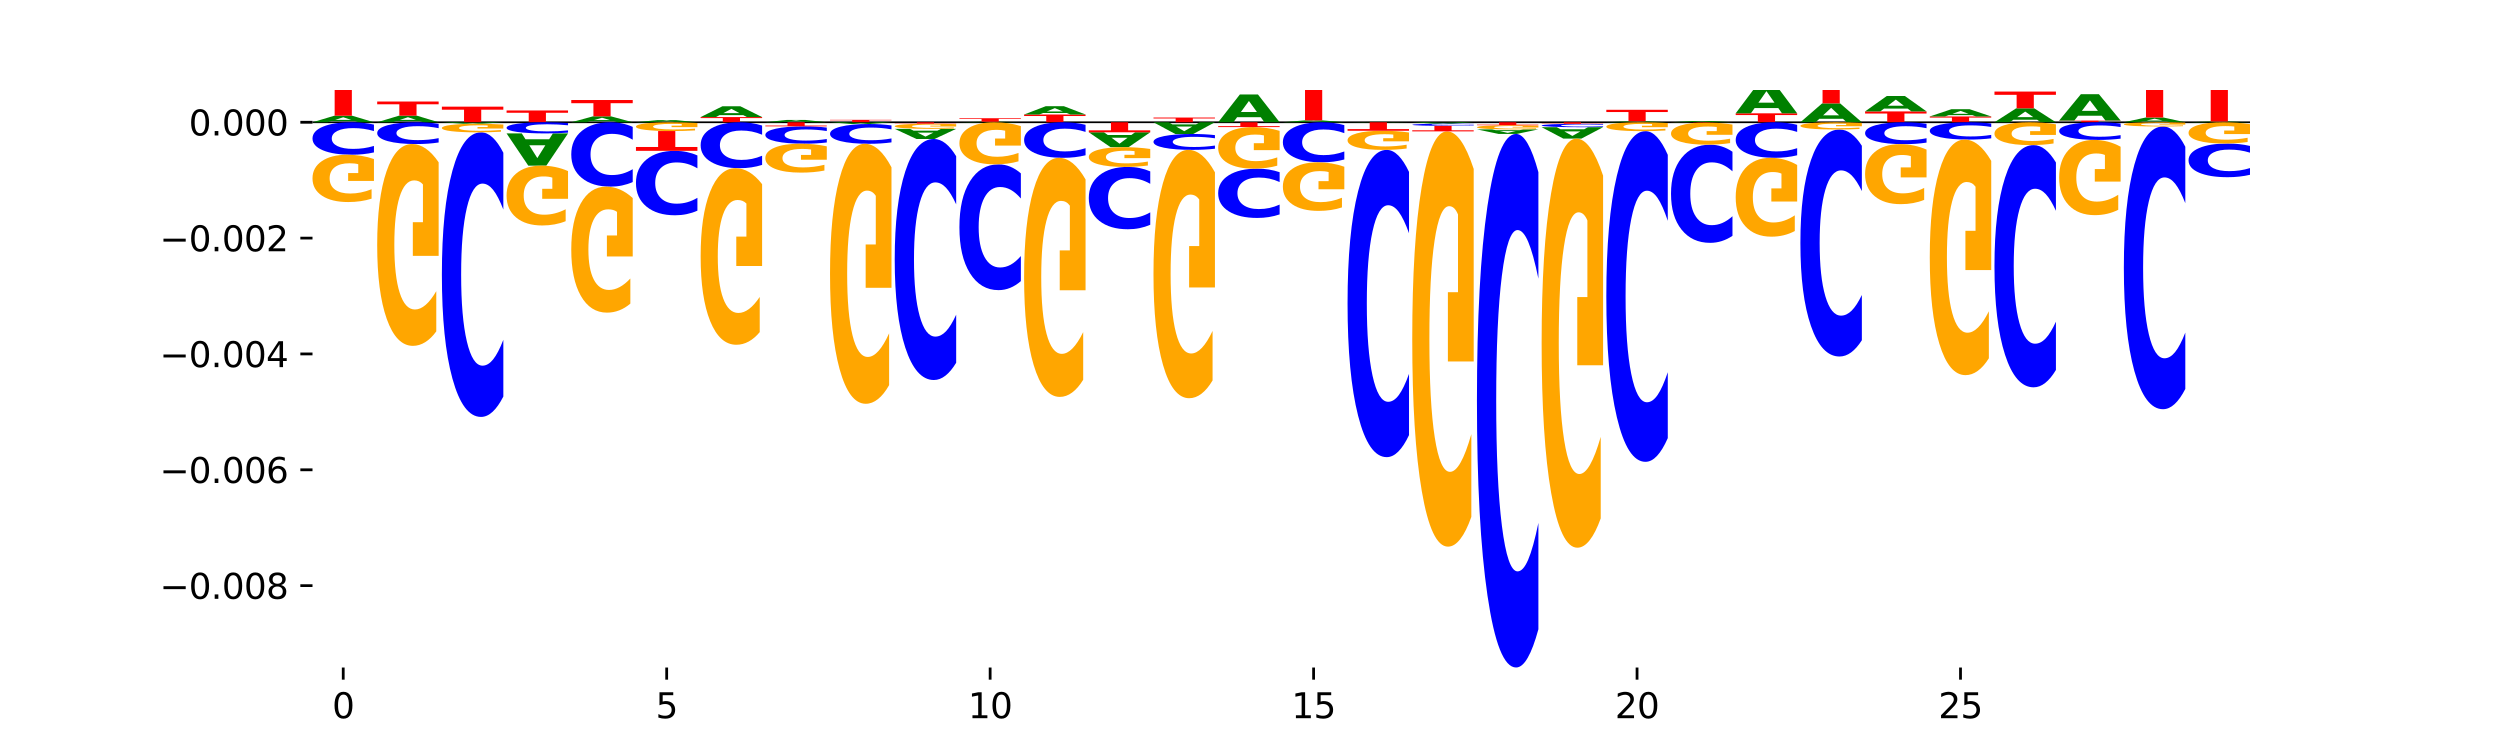 <?xml version="1.0" encoding="utf-8" standalone="no"?>
<!DOCTYPE svg PUBLIC "-//W3C//DTD SVG 1.1//EN"
  "http://www.w3.org/Graphics/SVG/1.1/DTD/svg11.dtd">
<svg xmlns:xlink="http://www.w3.org/1999/xlink" width="720pt" height="216pt" viewBox="0 0 720 216" xmlns="http://www.w3.org/2000/svg" version="1.1">
 <defs>
  <style type="text/css">*{stroke-linejoin: round; stroke-linecap: butt}</style>
 </defs>
 <g id="figure_1">
  <g id="patch_1">
   <path d="M 0 216 
L 720 216 
L 720 0 
L 0 0 
z
" style="fill: #ffffff"/>
  </g>
  <g id="axes_1">
   <g id="patch_2">
    <path d="M 90 192.24 
L 648 192.24 
L 648 25.92 
L 90 25.92 
z
" style="fill: #ffffff"/>
   </g>
   <g id="line2d_1">
    <path d="M 90 35.211 
L 648 35.211 
" clip-path="url(#p6f762a3bf4)" style="fill: none; stroke: #000000; stroke-width: 0.5; stroke-linecap: square"/>
   </g>
   <g id="patch_3">
    <path d="M 102.26 34.869 
L 95.454 34.869 
L 94.379 35.211 
L 90 35.211 
L 96.253 33.334 
L 101.446 33.334 
L 107.699 35.211 
L 103.324 35.211 
L 102.26 34.869 
z
M 96.539 34.521 
L 101.164 34.521 
L 98.855 33.774 
L 96.539 34.521 
z
" clip-path="url(#p6f762a3bf4)" style="fill: #008000"/>
   </g>
   <g id="patch_4">
    <path d="M 90 17.872 
L 107.699 17.872 
L 107.699 20.888 
L 101.332 20.888 
L 101.332 33.334 
L 96.38 33.334 
L 96.38 20.888 
L 90 20.888 
L 90 17.872 
z
" clip-path="url(#p6f762a3bf4)" style="fill: #ff0000"/>
   </g>
   <g id="patch_5">
    <path d="M 120.892 34.867 
L 114.085 34.867 
L 113.01 35.211 
L 108.631 35.211 
L 114.884 33.321 
L 120.077 33.321 
L 126.331 35.211 
L 121.955 35.211 
L 120.892 34.867 
z
M 115.17 34.516 
L 119.795 34.516 
L 117.486 33.764 
L 115.17 34.516 
z
" clip-path="url(#p6f762a3bf4)" style="fill: #008000"/>
   </g>
   <g id="patch_6">
    <path d="M 108.631 29.239 
L 126.331 29.239 
L 126.331 30.035 
L 119.963 30.035 
L 119.963 33.321 
L 115.011 33.321 
L 115.011 30.035 
L 108.631 30.035 
L 108.631 29.239 
z
" clip-path="url(#p6f762a3bf4)" style="fill: #ff0000"/>
   </g>
   <g id="patch_7">
    <path d="M 127.262 30.717 
L 144.962 30.717 
L 144.962 31.594 
L 138.594 31.594 
L 138.594 35.211 
L 133.642 35.211 
L 133.642 31.594 
L 127.262 31.594 
L 127.262 30.717 
z
" clip-path="url(#p6f762a3bf4)" style="fill: #ff0000"/>
   </g>
   <g id="patch_8">
    <path d="M 145.893 31.815 
L 163.593 31.815 
L 163.593 32.477 
L 157.225 32.477 
L 157.225 35.211 
L 152.273 35.211 
L 152.273 32.477 
L 145.893 32.477 
L 145.893 31.815 
z
" clip-path="url(#p6f762a3bf4)" style="fill: #ff0000"/>
   </g>
   <g id="patch_9">
    <path d="M 176.785 34.901 
L 169.978 34.901 
L 168.903 35.211 
L 164.524 35.211 
L 170.777 33.509 
L 175.97 33.509 
L 182.224 35.211 
L 177.849 35.211 
L 176.785 34.901 
z
M 171.063 34.585 
L 175.688 34.585 
L 173.379 33.908 
L 171.063 34.585 
z
" clip-path="url(#p6f762a3bf4)" style="fill: #008000"/>
   </g>
   <g id="patch_10">
    <path d="M 164.524 28.805 
L 182.224 28.805 
L 182.224 29.723 
L 175.856 29.723 
L 175.856 33.509 
L 170.904 33.509 
L 170.904 29.723 
L 164.524 29.723 
L 164.524 28.805 
z
" clip-path="url(#p6f762a3bf4)" style="fill: #ff0000"/>
   </g>
   <g id="patch_11">
    <path d="M 195.416 35.098 
L 188.609 35.098 
L 187.534 35.211 
L 183.155 35.211 
L 189.409 34.589 
L 194.601 34.589 
L 200.855 35.211 
L 196.48 35.211 
L 195.416 35.098 
z
M 189.694 34.982 
L 194.319 34.982 
L 192.01 34.735 
L 189.694 34.982 
z
" clip-path="url(#p6f762a3bf4)" style="fill: #008000"/>
   </g>
   <g id="patch_12">
    <path d="M 201.786 33.719 
L 219.486 33.719 
L 219.486 34.01 
L 213.118 34.01 
L 213.118 35.211 
L 208.166 35.211 
L 208.166 34.01 
L 201.786 34.01 
L 201.786 33.719 
z
" clip-path="url(#p6f762a3bf4)" style="fill: #ff0000"/>
   </g>
   <g id="patch_13">
    <path d="M 214.047 33.154 
L 207.24 33.154 
L 206.165 33.719 
L 201.786 33.719 
L 208.04 30.613 
L 213.233 30.613 
L 219.486 33.719 
L 215.111 33.719 
L 214.047 33.154 
z
M 208.325 32.577 
L 212.95 32.577 
L 210.641 31.342 
L 208.325 32.577 
z
" clip-path="url(#p6f762a3bf4)" style="fill: #008000"/>
   </g>
   <g id="patch_14">
    <path d="M 232.678 35.087 
L 225.871 35.087 
L 224.796 35.211 
L 220.417 35.211 
L 226.671 34.532 
L 231.864 34.532 
L 238.117 35.211 
L 233.742 35.211 
L 232.678 35.087 
z
M 226.957 34.961 
L 231.581 34.961 
L 229.273 34.691 
L 226.957 34.961 
z
" clip-path="url(#p6f762a3bf4)" style="fill: #008000"/>
   </g>
   <g id="patch_15">
    <path d="M 239.048 34.509 
L 256.748 34.509 
L 256.748 34.646 
L 250.38 34.646 
L 250.38 35.211 
L 245.428 35.211 
L 245.428 34.646 
L 239.048 34.646 
L 239.048 34.509 
z
" clip-path="url(#p6f762a3bf4)" style="fill: #ff0000"/>
   </g>
   <g id="patch_16">
    <path d="M 288.571 35.183 
L 281.764 35.183 
L 280.689 35.211 
L 276.311 35.211 
L 282.564 35.056 
L 287.757 35.056 
L 294.01 35.211 
L 289.635 35.211 
L 288.571 35.183 
z
M 282.85 35.154 
L 287.474 35.154 
L 285.166 35.093 
L 282.85 35.154 
z
" clip-path="url(#p6f762a3bf4)" style="fill: #008000"/>
   </g>
   <g id="patch_17">
    <path d="M 276.311 34.054 
L 294.01 34.054 
L 294.01 34.25 
L 287.642 34.25 
L 287.642 35.056 
L 282.691 35.056 
L 282.691 34.25 
L 276.311 34.25 
L 276.311 34.054 
z
" clip-path="url(#p6f762a3bf4)" style="fill: #ff0000"/>
   </g>
   <g id="patch_18">
    <path d="M 294.942 32.979 
L 312.641 32.979 
L 312.641 33.414 
L 306.273 33.414 
L 306.273 35.211 
L 301.322 35.211 
L 301.322 33.414 
L 294.942 33.414 
L 294.942 32.979 
z
" clip-path="url(#p6f762a3bf4)" style="fill: #ff0000"/>
   </g>
   <g id="patch_19">
    <path d="M 307.202 32.542 
L 300.395 32.542 
L 299.32 32.979 
L 294.942 32.979 
L 301.195 30.58 
L 306.388 30.58 
L 312.641 32.979 
L 308.266 32.979 
L 307.202 32.542 
z
M 301.481 32.097 
L 306.106 32.097 
L 303.797 31.142 
L 301.481 32.097 
z
" clip-path="url(#p6f762a3bf4)" style="fill: #008000"/>
   </g>
   <g id="patch_20">
    <path d="M 332.204 33.854 
L 349.903 33.854 
L 349.903 34.119 
L 343.535 34.119 
L 343.535 35.211 
L 338.584 35.211 
L 338.584 34.119 
L 332.204 34.119 
L 332.204 33.854 
z
" clip-path="url(#p6f762a3bf4)" style="fill: #ff0000"/>
   </g>
   <g id="patch_21">
    <path d="M 363.095 33.751 
L 356.288 33.751 
L 355.213 35.211 
L 350.835 35.211 
L 357.088 27.198 
L 362.281 27.198 
L 368.534 35.211 
L 364.159 35.211 
L 363.095 33.751 
z
M 357.374 32.264 
L 361.999 32.264 
L 359.69 29.077 
L 357.374 32.264 
z
" clip-path="url(#p6f762a3bf4)" style="fill: #008000"/>
   </g>
   <g id="patch_22">
    <path d="M 381.726 35.113 
L 374.919 35.113 
L 373.845 35.211 
L 369.466 35.211 
L 375.719 34.671 
L 380.912 34.671 
L 387.165 35.211 
L 382.79 35.211 
L 381.726 35.113 
z
M 376.005 35.012 
L 380.63 35.012 
L 378.321 34.797 
L 376.005 35.012 
z
" clip-path="url(#p6f762a3bf4)" style="fill: #008000"/>
   </g>
   <g id="patch_23">
    <path d="M 369.466 8.687 
L 387.165 8.687 
L 387.165 13.755 
L 380.798 13.755 
L 380.798 34.671 
L 375.846 34.671 
L 375.846 13.755 
L 369.466 13.755 
L 369.466 8.687 
z
" clip-path="url(#p6f762a3bf4)" style="fill: #ff0000"/>
   </g>
   <g id="patch_24">
    <path d="M 400.357 35.193 
L 393.55 35.193 
L 392.476 35.211 
L 388.097 35.211 
L 394.35 35.11 
L 399.543 35.11 
L 405.796 35.211 
L 401.421 35.211 
L 400.357 35.193 
z
M 394.636 35.174 
L 399.261 35.174 
L 396.952 35.134 
L 394.636 35.174 
z
" clip-path="url(#p6f762a3bf4)" style="fill: #008000"/>
   </g>
   <g id="patch_25">
    <path d="M 474.881 35.161 
L 468.075 35.161 
L 467 35.211 
L 462.621 35.211 
L 468.874 34.936 
L 474.067 34.936 
L 480.321 35.211 
L 475.945 35.211 
L 474.881 35.161 
z
M 469.16 35.11 
L 473.785 35.11 
L 471.476 35 
L 469.16 35.11 
z
" clip-path="url(#p6f762a3bf4)" style="fill: #008000"/>
   </g>
   <g id="patch_26">
    <path d="M 462.621 31.621 
L 480.321 31.621 
L 480.321 32.268 
L 473.953 32.268 
L 473.953 34.936 
L 469.001 34.936 
L 469.001 32.268 
L 462.621 32.268 
L 462.621 31.621 
z
" clip-path="url(#p6f762a3bf4)" style="fill: #ff0000"/>
   </g>
   <g id="patch_27">
    <path d="M 493.513 35.144 
L 486.706 35.144 
L 485.631 35.211 
L 481.252 35.211 
L 487.505 34.846 
L 492.698 34.846 
L 498.952 35.211 
L 494.576 35.211 
L 493.513 35.144 
z
M 487.791 35.077 
L 492.416 35.077 
L 490.107 34.931 
L 487.791 35.077 
z
" clip-path="url(#p6f762a3bf4)" style="fill: #008000"/>
   </g>
   <g id="patch_28">
    <path d="M 499.883 32.636 
L 517.583 32.636 
L 517.583 33.138 
L 511.215 33.138 
L 511.215 35.211 
L 506.263 35.211 
L 506.263 33.138 
L 499.883 33.138 
L 499.883 32.636 
z
" clip-path="url(#p6f762a3bf4)" style="fill: #ff0000"/>
   </g>
   <g id="patch_29">
    <path d="M 512.144 31.115 
L 505.337 31.115 
L 504.262 32.636 
L 499.883 32.636 
L 506.136 24.288 
L 511.329 24.288 
L 517.583 32.636 
L 513.208 32.636 
L 512.144 31.115 
z
M 506.422 29.566 
L 511.047 29.566 
L 508.738 26.245 
L 506.422 29.566 
z
" clip-path="url(#p6f762a3bf4)" style="fill: #008000"/>
   </g>
   <g id="patch_30">
    <path d="M 530.775 34.222 
L 523.968 34.222 
L 522.893 35.211 
L 518.514 35.211 
L 524.767 29.78 
L 529.96 29.78 
L 536.214 35.211 
L 531.839 35.211 
L 530.775 34.222 
z
M 525.053 33.214 
L 529.678 33.214 
L 527.369 31.053 
L 525.053 33.214 
z
" clip-path="url(#p6f762a3bf4)" style="fill: #008000"/>
   </g>
   <g id="patch_31">
    <path d="M 518.514 23.322 
L 536.214 23.322 
L 536.214 24.582 
L 529.846 24.582 
L 529.846 29.78 
L 524.894 29.78 
L 524.894 24.582 
L 518.514 24.582 
L 518.514 23.322 
z
" clip-path="url(#p6f762a3bf4)" style="fill: #ff0000"/>
   </g>
   <g id="patch_32">
    <path d="M 537.145 32.088 
L 554.845 32.088 
L 554.845 32.697 
L 548.477 32.697 
L 548.477 35.211 
L 543.525 35.211 
L 543.525 32.697 
L 537.145 32.697 
L 537.145 32.088 
z
" clip-path="url(#p6f762a3bf4)" style="fill: #ff0000"/>
   </g>
   <g id="patch_33">
    <path d="M 549.406 31.279 
L 542.599 31.279 
L 541.524 32.088 
L 537.145 32.088 
L 543.399 27.644 
L 548.591 27.644 
L 554.845 32.088 
L 550.47 32.088 
L 549.406 31.279 
z
M 543.684 30.454 
L 548.309 30.454 
L 546 28.686 
L 543.684 30.454 
z
" clip-path="url(#p6f762a3bf4)" style="fill: #008000"/>
   </g>
   <g id="patch_34">
    <path d="M 555.776 33.541 
L 573.476 33.541 
L 573.476 33.866 
L 567.108 33.866 
L 567.108 35.211 
L 562.156 35.211 
L 562.156 33.866 
L 555.776 33.866 
L 555.776 33.541 
z
" clip-path="url(#p6f762a3bf4)" style="fill: #ff0000"/>
   </g>
   <g id="patch_35">
    <path d="M 568.037 33.158 
L 561.23 33.158 
L 560.155 33.541 
L 555.776 33.541 
L 562.03 31.443 
L 567.223 31.443 
L 573.476 33.541 
L 569.101 33.541 
L 568.037 33.158 
z
M 562.315 32.769 
L 566.94 32.769 
L 564.631 31.935 
L 562.315 32.769 
z
" clip-path="url(#p6f762a3bf4)" style="fill: #008000"/>
   </g>
   <g id="patch_36">
    <path d="M 586.668 34.479 
L 579.861 34.479 
L 578.786 35.211 
L 574.407 35.211 
L 580.661 31.193 
L 585.854 31.193 
L 592.107 35.211 
L 587.732 35.211 
L 586.668 34.479 
z
M 580.946 33.733 
L 585.571 33.733 
L 583.263 32.135 
L 580.946 33.733 
z
" clip-path="url(#p6f762a3bf4)" style="fill: #008000"/>
   </g>
   <g id="patch_37">
    <path d="M 574.407 26.371 
L 592.107 26.371 
L 592.107 27.311 
L 585.739 27.311 
L 585.739 31.193 
L 580.787 31.193 
L 580.787 27.311 
L 574.407 27.311 
L 574.407 26.371 
z
" clip-path="url(#p6f762a3bf4)" style="fill: #ff0000"/>
   </g>
   <g id="patch_38">
    <path d="M 593.038 34.716 
L 610.738 34.716 
L 610.738 34.812 
L 604.37 34.812 
L 604.37 35.211 
L 599.418 35.211 
L 599.418 34.812 
L 593.038 34.812 
L 593.038 34.716 
z
" clip-path="url(#p6f762a3bf4)" style="fill: #ff0000"/>
   </g>
   <g id="patch_39">
    <path d="M 605.299 33.334 
L 598.492 33.334 
L 597.417 34.716 
L 593.038 34.716 
L 599.292 27.129 
L 604.485 27.129 
L 610.738 34.716 
L 606.363 34.716 
L 605.299 33.334 
z
M 599.578 31.926 
L 604.202 31.926 
L 601.894 28.908 
L 599.578 31.926 
z
" clip-path="url(#p6f762a3bf4)" style="fill: #008000"/>
   </g>
   <g id="patch_40">
    <path d="M 623.93 34.963 
L 617.123 34.963 
L 616.048 35.211 
L 611.669 35.211 
L 617.923 33.851 
L 623.116 33.851 
L 629.369 35.211 
L 624.994 35.211 
L 623.93 34.963 
z
M 618.209 34.711 
L 622.833 34.711 
L 620.525 34.17 
L 618.209 34.711 
z
" clip-path="url(#p6f762a3bf4)" style="fill: #008000"/>
   </g>
   <g id="patch_41">
    <path d="M 611.669 21.018 
L 629.369 21.018 
L 629.369 23.521 
L 623.001 23.521 
L 623.001 33.851 
L 618.05 33.851 
L 618.05 23.521 
L 611.669 23.521 
L 611.669 21.018 
z
" clip-path="url(#p6f762a3bf4)" style="fill: #ff0000"/>
   </g>
   <g id="patch_42">
    <path d="M 642.561 35.172 
L 635.754 35.172 
L 634.679 35.211 
L 630.301 35.211 
L 636.554 34.998 
L 641.747 34.998 
L 648 35.211 
L 643.625 35.211 
L 642.561 35.172 
z
M 636.84 35.133 
L 641.464 35.133 
L 639.156 35.048 
L 636.84 35.133 
z
" clip-path="url(#p6f762a3bf4)" style="fill: #008000"/>
   </g>
   <g id="patch_43">
    <path d="M 630.301 10.096 
L 648 10.096 
L 648 14.952 
L 641.632 14.952 
L 641.632 34.998 
L 636.681 34.998 
L 636.681 14.952 
L 630.301 14.952 
L 630.301 10.096 
z
" clip-path="url(#p6f762a3bf4)" style="fill: #ff0000"/>
   </g>
   <g id="patch_44">
    <path d="M 107.699 35.882 
Q 106.219 35.549 104.618 35.381 
Q 103.017 35.211 101.273 35.211 
Q 96.074 35.211 93.037 36.471 
Q 90 37.731 90 39.886 
Q 90 42.048 93.037 43.306 
Q 96.074 44.566 101.273 44.566 
Q 103.017 44.566 104.618 44.396 
Q 106.219 44.228 107.699 43.896 
L 107.699 42.031 
Q 106.206 42.472 104.756 42.676 
Q 103.307 42.881 101.706 42.881 
Q 98.834 42.881 97.189 42.083 
Q 95.548 41.287 95.548 39.886 
Q 95.548 38.49 97.189 37.692 
Q 98.834 36.896 101.706 36.896 
Q 103.307 36.896 104.756 37.101 
Q 106.206 37.308 107.699 37.748 
L 107.699 35.882 
z
" clip-path="url(#p6f762a3bf4)" style="fill: #0000ff"/>
   </g>
   <g id="patch_45">
    <path d="M 107.699 45.799 
Q 105.914 45.183 103.995 44.873 
Q 102.075 44.566 100.028 44.566 
Q 95.403 44.566 92.701 46.401 
Q 90 48.236 90 51.374 
Q 90 54.549 92.749 56.37 
Q 95.502 58.191 100.29 58.191 
Q 102.134 58.191 103.824 57.943 
Q 105.518 57.698 107.017 57.214 
L 107.017 54.498 
Q 105.47 55.12 103.939 55.427 
Q 102.408 55.737 100.869 55.737 
Q 98.021 55.737 96.478 54.605 
Q 94.935 53.477 94.935 51.374 
Q 94.935 49.292 96.422 48.155 
Q 97.91 47.021 100.647 47.021 
Q 101.392 47.021 102.031 47.085 
Q 102.67 47.153 103.177 47.294 
L 103.177 49.843 
L 100.262 49.843 
L 100.262 52.115 
L 107.699 52.115 
L 107.699 45.799 
z
" clip-path="url(#p6f762a3bf4)" style="fill: #ffa600"/>
   </g>
   <g id="patch_46">
    <path d="M 126.331 35.661 
Q 124.85 35.438 123.249 35.325 
Q 121.648 35.211 119.905 35.211 
Q 114.705 35.211 111.668 36.056 
Q 108.631 36.901 108.631 38.347 
Q 108.631 39.797 111.668 40.641 
Q 114.705 41.487 119.905 41.487 
Q 121.648 41.487 123.249 41.373 
Q 124.85 41.26 126.331 41.037 
L 126.331 39.786 
Q 124.837 40.081 123.387 40.219 
Q 121.938 40.356 120.337 40.356 
Q 117.465 40.356 115.82 39.821 
Q 114.179 39.287 114.179 38.347 
Q 114.179 37.411 115.82 36.876 
Q 117.465 36.341 120.337 36.341 
Q 121.938 36.341 123.387 36.479 
Q 124.837 36.618 126.331 36.913 
L 126.331 35.661 
z
" clip-path="url(#p6f762a3bf4)" style="fill: #0000ff"/>
   </g>
   <g id="patch_47">
    <path d="M 126.331 46.745 
Q 124.546 44.116 122.626 42.795 
Q 120.706 41.487 118.659 41.487 
Q 114.034 41.487 111.332 49.314 
Q 108.631 57.142 108.631 70.529 
Q 108.631 84.071 111.38 91.839 
Q 114.133 99.607 118.921 99.607 
Q 120.765 99.607 122.455 98.55 
Q 124.149 97.506 125.648 95.441 
L 125.648 83.855 
Q 124.101 86.508 122.57 87.817 
Q 121.039 89.138 119.5 89.138 
Q 116.652 89.138 115.109 84.311 
Q 113.566 79.497 113.566 70.529 
Q 113.566 61.644 115.053 56.794 
Q 116.541 51.956 119.278 51.956 
Q 120.023 51.956 120.662 52.232 
Q 121.301 52.52 121.808 53.12 
L 121.808 63.998 
L 118.893 63.998 
L 118.893 73.686 
L 126.331 73.686 
L 126.331 46.745 
z
" clip-path="url(#p6f762a3bf4)" style="fill: #ffa600"/>
   </g>
   <g id="patch_48">
    <path d="M 139.523 35.29 
L 132.716 35.29 
L 131.641 35.211 
L 127.262 35.211 
L 133.515 35.644 
L 138.708 35.644 
L 144.962 35.211 
L 140.586 35.211 
L 139.523 35.29 
z
M 133.801 35.37 
L 138.426 35.37 
L 136.117 35.543 
L 133.801 35.37 
z
" clip-path="url(#p6f762a3bf4)" style="fill: #008000"/>
   </g>
   <g id="patch_49">
    <path d="M 144.962 43.99 
Q 143.481 41.078 141.88 39.605 
Q 140.279 38.115 138.536 38.115 
Q 133.336 38.115 130.299 49.154 
Q 127.262 60.192 127.262 79.069 
Q 127.262 98.014 130.299 109.035 
Q 133.336 120.074 138.536 120.074 
Q 140.279 120.074 141.88 118.584 
Q 143.481 117.111 144.962 114.199 
L 144.962 97.861 
Q 143.468 101.722 142.018 103.516 
Q 140.569 105.311 138.968 105.311 
Q 136.096 105.311 134.451 98.319 
Q 132.81 91.343 132.81 79.069 
Q 132.81 66.846 134.451 59.854 
Q 136.096 52.878 138.968 52.878 
Q 140.569 52.878 142.018 54.673 
Q 143.468 56.484 144.962 60.344 
L 144.962 43.99 
z
" clip-path="url(#p6f762a3bf4)" style="fill: #0000ff"/>
   </g>
   <g id="patch_50">
    <path d="M 144.962 35.868 
Q 143.177 35.756 141.257 35.7 
Q 139.337 35.644 137.29 35.644 
Q 132.665 35.644 129.963 35.977 
Q 127.262 36.31 127.262 36.879 
Q 127.262 37.455 130.011 37.785 
Q 132.764 38.115 137.552 38.115 
Q 139.396 38.115 141.086 38.07 
Q 142.78 38.026 144.279 37.938 
L 144.279 37.446 
Q 142.732 37.558 141.201 37.614 
Q 139.67 37.67 138.131 37.67 
Q 135.283 37.67 133.74 37.465 
Q 132.197 37.26 132.197 36.879 
Q 132.197 36.501 133.684 36.295 
Q 135.172 36.089 137.909 36.089 
Q 138.655 36.089 139.293 36.101 
Q 139.932 36.113 140.44 36.139 
L 140.44 36.601 
L 137.524 36.601 
L 137.524 37.013 
L 144.962 37.013 
L 144.962 35.868 
z
" clip-path="url(#p6f762a3bf4)" style="fill: #ffa600"/>
   </g>
   <g id="patch_51">
    <path d="M 158.154 40.117 
L 151.347 40.117 
L 150.272 38.426 
L 145.893 38.426 
L 152.146 47.71 
L 157.339 47.71 
L 163.593 38.426 
L 159.218 38.426 
L 158.154 40.117 
z
M 152.432 41.84 
L 157.057 41.84 
L 154.748 45.533 
L 152.432 41.84 
z
" clip-path="url(#p6f762a3bf4)" style="fill: #008000"/>
   </g>
   <g id="patch_52">
    <path d="M 163.593 35.441 
Q 162.112 35.327 160.511 35.269 
Q 158.91 35.211 157.167 35.211 
Q 151.967 35.211 148.93 35.644 
Q 145.893 36.077 145.893 36.818 
Q 145.893 37.561 148.93 37.993 
Q 151.967 38.426 157.167 38.426 
Q 158.91 38.426 160.511 38.368 
Q 162.112 38.31 163.593 38.196 
L 163.593 37.555 
Q 162.099 37.706 160.649 37.777 
Q 159.2 37.847 157.599 37.847 
Q 154.727 37.847 153.082 37.573 
Q 151.441 37.299 151.441 36.818 
Q 151.441 36.338 153.082 36.064 
Q 154.727 35.79 157.599 35.79 
Q 159.2 35.79 160.649 35.861 
Q 162.099 35.932 163.593 36.083 
L 163.593 35.441 
z
" clip-path="url(#p6f762a3bf4)" style="fill: #0000ff"/>
   </g>
   <g id="patch_53">
    <path d="M 163.593 49.268 
Q 161.808 48.489 159.888 48.098 
Q 157.968 47.71 155.921 47.71 
Q 151.296 47.71 148.594 50.03 
Q 145.893 52.35 145.893 56.318 
Q 145.893 60.332 148.642 62.635 
Q 151.395 64.937 156.183 64.937 
Q 158.027 64.937 159.717 64.624 
Q 161.411 64.314 162.91 63.702 
L 162.91 60.268 
Q 161.363 61.055 159.832 61.443 
Q 158.301 61.834 156.762 61.834 
Q 153.914 61.834 152.371 60.403 
Q 150.828 58.976 150.828 56.318 
Q 150.828 53.685 152.315 52.247 
Q 153.803 50.813 156.54 50.813 
Q 157.286 50.813 157.924 50.895 
Q 158.563 50.98 159.071 51.158 
L 159.071 54.382 
L 156.155 54.382 
L 156.155 57.254 
L 163.593 57.254 
L 163.593 49.268 
z
" clip-path="url(#p6f762a3bf4)" style="fill: #ffa600"/>
   </g>
   <g id="patch_54">
    <path d="M 182.224 36.54 
Q 180.743 35.881 179.142 35.548 
Q 177.541 35.211 175.798 35.211 
Q 170.598 35.211 167.561 37.708 
Q 164.524 40.206 164.524 44.477 
Q 164.524 48.763 167.561 51.257 
Q 170.598 53.754 175.798 53.754 
Q 177.541 53.754 179.142 53.417 
Q 180.743 53.084 182.224 52.425 
L 182.224 48.729 
Q 180.73 49.602 179.28 50.008 
Q 177.831 50.414 176.23 50.414 
Q 173.358 50.414 171.713 48.832 
Q 170.072 47.254 170.072 44.477 
Q 170.072 41.711 171.713 40.129 
Q 173.358 38.551 176.23 38.551 
Q 177.831 38.551 179.28 38.957 
Q 180.73 39.367 182.224 40.24 
L 182.224 36.54 
z
" clip-path="url(#p6f762a3bf4)" style="fill: #0000ff"/>
   </g>
   <g id="patch_55">
    <path d="M 182.224 57.037 
Q 180.439 55.396 178.519 54.571 
Q 176.599 53.754 174.552 53.754 
Q 169.927 53.754 167.226 58.641 
Q 164.524 63.528 164.524 71.886 
Q 164.524 80.341 167.273 85.191 
Q 170.026 90.04 174.814 90.04 
Q 176.658 90.04 178.348 89.381 
Q 180.042 88.728 181.541 87.439 
L 181.541 80.206 
Q 179.994 81.862 178.463 82.679 
Q 176.932 83.504 175.393 83.504 
Q 172.545 83.504 171.002 80.491 
Q 169.459 77.485 169.459 71.886 
Q 169.459 66.339 170.946 63.311 
Q 172.434 60.29 175.171 60.29 
Q 175.917 60.29 176.555 60.463 
Q 177.194 60.642 177.702 61.017 
L 177.702 67.808 
L 174.786 67.808 
L 174.786 73.857 
L 182.224 73.857 
L 182.224 57.037 
z
" clip-path="url(#p6f762a3bf4)" style="fill: #ffa600"/>
   </g>
   <g id="patch_56">
    <path d="M 200.855 44.772 
Q 199.374 44.112 197.773 43.778 
Q 196.172 43.441 194.429 43.441 
Q 189.229 43.441 186.192 45.941 
Q 183.155 48.441 183.155 52.716 
Q 183.155 57.006 186.192 59.503 
Q 189.229 62.002 194.429 62.002 
Q 196.172 62.002 197.773 61.665 
Q 199.374 61.331 200.855 60.672 
L 200.855 56.972 
Q 199.361 57.846 197.912 58.253 
Q 196.462 58.659 194.861 58.659 
Q 191.989 58.659 190.344 57.075 
Q 188.703 55.496 188.703 52.716 
Q 188.703 49.948 190.344 48.364 
Q 191.989 46.784 194.861 46.784 
Q 196.462 46.784 197.912 47.191 
Q 199.361 47.601 200.855 48.475 
L 200.855 44.772 
z
" clip-path="url(#p6f762a3bf4)" style="fill: #0000ff"/>
   </g>
   <g id="patch_57">
    <path d="M 200.855 35.44 
Q 199.07 35.326 197.15 35.268 
Q 195.23 35.211 193.183 35.211 
Q 188.558 35.211 185.857 35.552 
Q 183.155 35.893 183.155 36.477 
Q 183.155 37.067 185.904 37.405 
Q 188.657 37.744 193.445 37.744 
Q 195.289 37.744 196.979 37.698 
Q 198.673 37.652 200.172 37.562 
L 200.172 37.057 
Q 198.625 37.173 197.094 37.23 
Q 195.563 37.288 194.024 37.288 
Q 191.176 37.288 189.633 37.077 
Q 188.09 36.867 188.09 36.477 
Q 188.09 36.089 189.577 35.878 
Q 191.065 35.667 193.802 35.667 
Q 194.548 35.667 195.186 35.679 
Q 195.825 35.692 196.333 35.718 
L 196.333 36.192 
L 193.417 36.192 
L 193.417 36.614 
L 200.855 36.614 
L 200.855 35.44 
z
" clip-path="url(#p6f762a3bf4)" style="fill: #ffa600"/>
   </g>
   <g id="patch_58">
    <path d="M 183.155 43.441 
L 200.855 43.441 
L 200.855 42.33 
L 194.487 42.33 
L 194.487 37.744 
L 189.535 37.744 
L 189.535 42.33 
L 183.155 42.33 
L 183.155 43.441 
z
" clip-path="url(#p6f762a3bf4)" style="fill: #ff0000"/>
   </g>
   <g id="patch_59">
    <path d="M 219.486 36.159 
Q 218.005 35.689 216.404 35.451 
Q 214.803 35.211 213.06 35.211 
Q 207.86 35.211 204.823 36.993 
Q 201.786 38.774 201.786 41.821 
Q 201.786 44.879 204.823 46.658 
Q 207.86 48.44 213.06 48.44 
Q 214.803 48.44 216.404 48.2 
Q 218.005 47.962 219.486 47.492 
L 219.486 44.855 
Q 217.992 45.478 216.543 45.767 
Q 215.093 46.057 213.492 46.057 
Q 210.62 46.057 208.975 44.928 
Q 207.334 43.803 207.334 41.821 
Q 207.334 39.848 208.975 38.72 
Q 210.62 37.594 213.492 37.594 
Q 215.093 37.594 216.543 37.884 
Q 217.992 38.176 219.486 38.799 
L 219.486 36.159 
z
" clip-path="url(#p6f762a3bf4)" style="fill: #0000ff"/>
   </g>
   <g id="patch_60">
    <path d="M 219.486 53.041 
Q 217.701 50.741 215.781 49.585 
Q 213.861 48.44 211.814 48.44 
Q 207.189 48.44 204.488 55.289 
Q 201.786 62.138 201.786 73.851 
Q 201.786 85.701 204.535 92.497 
Q 207.288 99.294 212.076 99.294 
Q 213.921 99.294 215.61 98.369 
Q 217.304 97.455 218.804 95.649 
L 218.804 85.511 
Q 217.257 87.833 215.725 88.978 
Q 214.194 90.134 212.655 90.134 
Q 209.807 90.134 208.264 85.911 
Q 206.721 81.698 206.721 73.851 
Q 206.721 66.078 208.208 61.834 
Q 209.696 57.6 212.433 57.6 
Q 213.179 57.6 213.817 57.842 
Q 214.456 58.094 214.964 58.619 
L 214.964 68.136 
L 212.048 68.136 
L 212.048 76.614 
L 219.486 76.614 
L 219.486 53.041 
z
" clip-path="url(#p6f762a3bf4)" style="fill: #ffa600"/>
   </g>
   <g id="patch_61">
    <path d="M 238.117 36.745 
Q 236.636 36.567 235.035 36.477 
Q 233.434 36.386 231.691 36.386 
Q 226.491 36.386 223.454 37.06 
Q 220.417 37.733 220.417 38.886 
Q 220.417 40.042 223.454 40.715 
Q 226.491 41.388 231.691 41.388 
Q 233.434 41.388 235.035 41.297 
Q 236.636 41.208 238.117 41.03 
L 238.117 40.033 
Q 236.623 40.268 235.174 40.378 
Q 233.724 40.487 232.123 40.487 
Q 229.252 40.487 227.606 40.061 
Q 225.965 39.635 225.965 38.886 
Q 225.965 38.14 227.606 37.713 
Q 229.252 37.287 232.123 37.287 
Q 233.724 37.287 235.174 37.397 
Q 236.623 37.507 238.117 37.743 
L 238.117 36.745 
z
" clip-path="url(#p6f762a3bf4)" style="fill: #0000ff"/>
   </g>
   <g id="patch_62">
    <path d="M 238.117 42.142 
Q 236.332 41.765 234.412 41.576 
Q 232.492 41.388 230.445 41.388 
Q 225.82 41.388 223.119 42.51 
Q 220.417 43.632 220.417 45.55 
Q 220.417 47.49 223.166 48.603 
Q 225.919 49.716 230.707 49.716 
Q 232.552 49.716 234.241 49.565 
Q 235.935 49.415 237.435 49.119 
L 237.435 47.459 
Q 235.888 47.84 234.356 48.027 
Q 232.825 48.216 231.286 48.216 
Q 228.438 48.216 226.895 47.525 
Q 225.352 46.835 225.352 45.55 
Q 225.352 44.277 226.839 43.582 
Q 228.327 42.888 231.064 42.888 
Q 231.81 42.888 232.448 42.928 
Q 233.087 42.969 233.595 43.055 
L 233.595 44.614 
L 230.679 44.614 
L 230.679 46.002 
L 238.117 46.002 
L 238.117 42.142 
z
" clip-path="url(#p6f762a3bf4)" style="fill: #ffa600"/>
   </g>
   <g id="patch_63">
    <path d="M 220.417 36.386 
L 238.117 36.386 
L 238.117 36.157 
L 231.749 36.157 
L 231.749 35.211 
L 226.797 35.211 
L 226.797 36.157 
L 220.417 36.157 
L 220.417 36.386 
z
" clip-path="url(#p6f762a3bf4)" style="fill: #ff0000"/>
   </g>
   <g id="patch_64">
    <path d="M 251.309 35.303 
L 244.502 35.303 
L 243.427 35.211 
L 239.048 35.211 
L 245.302 35.713 
L 250.495 35.713 
L 256.748 35.211 
L 252.373 35.211 
L 251.309 35.303 
z
M 245.588 35.396 
L 250.212 35.396 
L 247.904 35.596 
L 245.588 35.396 
z
" clip-path="url(#p6f762a3bf4)" style="fill: #008000"/>
   </g>
   <g id="patch_65">
    <path d="M 256.748 36.122 
Q 255.267 35.919 253.666 35.817 
Q 252.066 35.713 250.322 35.713 
Q 245.122 35.713 242.085 36.481 
Q 239.048 37.249 239.048 38.561 
Q 239.048 39.879 242.085 40.645 
Q 245.122 41.413 250.322 41.413 
Q 252.066 41.413 253.666 41.309 
Q 255.267 41.207 256.748 41.004 
L 256.748 39.868 
Q 255.254 40.137 253.805 40.262 
Q 252.355 40.386 250.754 40.386 
Q 247.883 40.386 246.237 39.9 
Q 244.596 39.415 244.596 38.561 
Q 244.596 37.711 246.237 37.225 
Q 247.883 36.74 250.754 36.74 
Q 252.355 36.74 253.805 36.865 
Q 255.254 36.991 256.748 37.259 
L 256.748 36.122 
z
" clip-path="url(#p6f762a3bf4)" style="fill: #0000ff"/>
   </g>
   <g id="patch_66">
    <path d="M 256.748 48.188 
Q 254.963 44.8 253.043 43.099 
Q 251.123 41.413 249.076 41.413 
Q 244.451 41.413 241.75 51.497 
Q 239.048 61.582 239.048 78.828 
Q 239.048 96.274 241.797 106.282 
Q 244.55 116.289 249.338 116.289 
Q 251.183 116.289 252.872 114.928 
Q 254.566 113.582 256.066 110.922 
L 256.066 95.996 
Q 254.519 99.414 252.987 101.1 
Q 251.456 102.801 249.917 102.801 
Q 247.069 102.801 245.526 96.584 
Q 243.983 90.381 243.983 78.828 
Q 243.983 67.382 245.471 61.133 
Q 246.958 54.9 249.695 54.9 
Q 250.441 54.9 251.079 55.256 
Q 251.718 55.627 252.226 56.401 
L 252.226 70.414 
L 249.31 70.414 
L 249.31 82.895 
L 256.748 82.895 
L 256.748 48.188 
z
" clip-path="url(#p6f762a3bf4)" style="fill: #ffa600"/>
   </g>
   <g id="patch_67">
    <path d="M 269.94 37.641 
L 263.133 37.641 
L 262.058 37.11 
L 257.679 37.11 
L 263.933 40.029 
L 269.126 40.029 
L 275.379 37.11 
L 271.004 37.11 
L 269.94 37.641 
z
M 264.219 38.183 
L 268.843 38.183 
L 266.535 39.344 
L 264.219 38.183 
z
" clip-path="url(#p6f762a3bf4)" style="fill: #008000"/>
   </g>
   <g id="patch_68">
    <path d="M 275.379 45.005 
Q 273.898 42.538 272.297 41.291 
Q 270.697 40.029 268.953 40.029 
Q 263.753 40.029 260.716 49.378 
Q 257.679 58.727 257.679 74.715 
Q 257.679 90.761 260.716 100.096 
Q 263.753 109.445 268.953 109.445 
Q 270.697 109.445 272.297 108.183 
Q 273.898 106.936 275.379 104.469 
L 275.379 90.632 
Q 273.885 93.901 272.436 95.421 
Q 270.986 96.941 269.385 96.941 
Q 266.514 96.941 264.868 91.019 
Q 263.227 85.111 263.227 74.715 
Q 263.227 64.363 264.868 58.44 
Q 266.514 52.533 269.385 52.533 
Q 270.986 52.533 272.436 54.053 
Q 273.885 55.587 275.379 58.856 
L 275.379 45.005 
z
" clip-path="url(#p6f762a3bf4)" style="fill: #0000ff"/>
   </g>
   <g id="patch_69">
    <path d="M 275.379 35.756 
Q 273.594 35.688 271.674 35.654 
Q 269.754 35.621 267.707 35.621 
Q 263.082 35.621 260.381 35.821 
Q 257.679 36.022 257.679 36.365 
Q 257.679 36.712 260.428 36.911 
Q 263.181 37.11 267.969 37.11 
Q 269.814 37.11 271.503 37.083 
Q 273.197 37.056 274.697 37.003 
L 274.697 36.706 
Q 273.15 36.774 271.619 36.808 
Q 270.087 36.841 268.548 36.841 
Q 265.7 36.841 264.157 36.718 
Q 262.614 36.595 262.614 36.365 
Q 262.614 36.137 264.102 36.013 
Q 265.589 35.889 268.326 35.889 
Q 269.072 35.889 269.711 35.896 
Q 270.349 35.904 270.857 35.919 
L 270.857 36.198 
L 267.941 36.198 
L 267.941 36.446 
L 275.379 36.446 
L 275.379 35.756 
z
" clip-path="url(#p6f762a3bf4)" style="fill: #ffa600"/>
   </g>
   <g id="patch_70">
    <path d="M 257.679 35.621 
L 275.379 35.621 
L 275.379 35.541 
L 269.011 35.541 
L 269.011 35.211 
L 264.06 35.211 
L 264.06 35.541 
L 257.679 35.541 
L 257.679 35.621 
z
" clip-path="url(#p6f762a3bf4)" style="fill: #ff0000"/>
   </g>
   <g id="patch_71">
    <path d="M 294.01 49.932 
Q 292.529 48.645 290.929 47.994 
Q 289.328 47.336 287.584 47.336 
Q 282.384 47.336 279.347 52.215 
Q 276.311 57.094 276.311 65.437 
Q 276.311 73.81 279.347 78.681 
Q 282.384 83.56 287.584 83.56 
Q 289.328 83.56 290.929 82.902 
Q 292.529 82.251 294.01 80.964 
L 294.01 73.743 
Q 292.516 75.449 291.067 76.242 
Q 289.617 77.035 288.017 77.035 
Q 285.145 77.035 283.499 73.945 
Q 281.858 70.862 281.858 65.437 
Q 281.858 60.034 283.499 56.944 
Q 285.145 53.861 288.017 53.861 
Q 289.617 53.861 291.067 54.654 
Q 292.516 55.455 294.01 57.161 
L 294.01 49.932 
z
" clip-path="url(#p6f762a3bf4)" style="fill: #0000ff"/>
   </g>
   <g id="patch_72">
    <path d="M 294.01 36.308 
Q 292.225 35.76 290.305 35.484 
Q 288.385 35.211 286.338 35.211 
Q 281.713 35.211 279.012 36.844 
Q 276.311 38.477 276.311 41.27 
Q 276.311 44.095 279.059 45.715 
Q 281.812 47.336 286.6 47.336 
Q 288.445 47.336 290.135 47.116 
Q 291.828 46.898 293.328 46.467 
L 293.328 44.05 
Q 291.781 44.603 290.25 44.876 
Q 288.718 45.152 287.179 45.152 
Q 284.331 45.152 282.788 44.145 
Q 281.245 43.141 281.245 41.27 
Q 281.245 39.416 282.733 38.404 
Q 284.22 37.395 286.957 37.395 
Q 287.703 37.395 288.342 37.453 
Q 288.98 37.513 289.488 37.638 
L 289.488 39.907 
L 286.572 39.907 
L 286.572 41.928 
L 294.01 41.928 
L 294.01 36.308 
z
" clip-path="url(#p6f762a3bf4)" style="fill: #ffa600"/>
   </g>
   <g id="patch_73">
    <path d="M 312.641 35.945 
Q 311.161 35.581 309.56 35.397 
Q 307.959 35.211 306.215 35.211 
Q 301.015 35.211 297.978 36.59 
Q 294.942 37.97 294.942 40.329 
Q 294.942 42.696 297.978 44.073 
Q 301.015 45.453 306.215 45.453 
Q 307.959 45.453 309.56 45.267 
Q 311.161 45.083 312.641 44.719 
L 312.641 42.677 
Q 311.147 43.159 309.698 43.384 
Q 308.249 43.608 306.648 43.608 
Q 303.776 43.608 302.13 42.734 
Q 300.489 41.863 300.489 40.329 
Q 300.489 38.801 302.13 37.927 
Q 303.776 37.056 306.648 37.056 
Q 308.249 37.056 309.698 37.28 
Q 311.147 37.506 312.641 37.989 
L 312.641 35.945 
z
" clip-path="url(#p6f762a3bf4)" style="fill: #0000ff"/>
   </g>
   <g id="patch_74">
    <path d="M 312.641 51.683 
Q 310.856 48.568 308.936 47.003 
Q 307.016 45.453 304.969 45.453 
Q 300.344 45.453 297.643 54.727 
Q 294.942 64 294.942 79.86 
Q 294.942 95.904 297.691 105.107 
Q 300.443 114.31 305.231 114.31 
Q 307.076 114.31 308.766 113.058 
Q 310.459 111.821 311.959 109.374 
L 311.959 95.648 
Q 310.412 98.792 308.881 100.342 
Q 307.349 101.907 305.81 101.907 
Q 302.962 101.907 301.419 96.189 
Q 299.876 90.485 299.876 79.86 
Q 299.876 69.334 301.364 63.588 
Q 302.851 57.856 305.588 57.856 
Q 306.334 57.856 306.973 58.183 
Q 307.611 58.524 308.119 59.236 
L 308.119 72.122 
L 305.203 72.122 
L 305.203 83.601 
L 312.641 83.601 
L 312.641 51.683 
z
" clip-path="url(#p6f762a3bf4)" style="fill: #ffa600"/>
   </g>
   <g id="patch_75">
    <path d="M 325.833 38.878 
L 319.026 38.878 
L 317.951 38.097 
L 313.573 38.097 
L 319.826 42.387 
L 325.019 42.387 
L 331.272 38.097 
L 326.897 38.097 
L 325.833 38.878 
z
M 320.112 39.674 
L 324.737 39.674 
L 322.428 41.381 
L 320.112 39.674 
z
" clip-path="url(#p6f762a3bf4)" style="fill: #008000"/>
   </g>
   <g id="patch_76">
    <path d="M 331.272 49.358 
Q 329.792 48.721 328.191 48.398 
Q 326.59 48.071 324.846 48.071 
Q 319.646 48.071 316.609 50.49 
Q 313.573 52.908 313.573 57.043 
Q 313.573 61.194 316.609 63.608 
Q 319.646 66.027 324.846 66.027 
Q 326.59 66.027 328.191 65.7 
Q 329.792 65.378 331.272 64.74 
L 331.272 61.16 
Q 329.778 62.006 328.329 62.399 
Q 326.88 62.792 325.279 62.792 
Q 322.407 62.792 320.761 61.261 
Q 319.12 59.733 319.12 57.043 
Q 319.12 54.366 320.761 52.834 
Q 322.407 51.306 325.279 51.306 
Q 326.88 51.306 328.329 51.699 
Q 329.778 52.096 331.272 52.941 
L 331.272 49.358 
z
" clip-path="url(#p6f762a3bf4)" style="fill: #0000ff"/>
   </g>
   <g id="patch_77">
    <path d="M 331.272 42.901 
Q 329.487 42.644 327.567 42.515 
Q 325.647 42.387 323.6 42.387 
Q 318.975 42.387 316.274 43.152 
Q 313.573 43.918 313.573 45.227 
Q 313.573 46.552 316.322 47.312 
Q 319.074 48.071 323.862 48.071 
Q 325.707 48.071 327.397 47.968 
Q 329.09 47.866 330.59 47.664 
L 330.59 46.531 
Q 329.043 46.79 327.512 46.918 
Q 325.981 47.047 324.441 47.047 
Q 321.593 47.047 320.05 46.575 
Q 318.507 46.105 318.507 45.227 
Q 318.507 44.358 319.995 43.884 
Q 321.482 43.411 324.219 43.411 
Q 324.965 43.411 325.604 43.438 
Q 326.242 43.466 326.75 43.525 
L 326.75 44.589 
L 323.835 44.589 
L 323.835 45.536 
L 331.272 45.536 
L 331.272 42.901 
z
" clip-path="url(#p6f762a3bf4)" style="fill: #ffa600"/>
   </g>
   <g id="patch_78">
    <path d="M 313.573 38.097 
L 331.272 38.097 
L 331.272 37.534 
L 324.904 37.534 
L 324.904 35.211 
L 319.953 35.211 
L 319.953 37.534 
L 313.573 37.534 
L 313.573 38.097 
z
" clip-path="url(#p6f762a3bf4)" style="fill: #ff0000"/>
   </g>
   <g id="patch_79">
    <path d="M 344.464 35.825 
L 337.657 35.825 
L 336.582 35.211 
L 332.204 35.211 
L 338.457 38.584 
L 343.65 38.584 
L 349.903 35.211 
L 345.528 35.211 
L 344.464 35.825 
z
M 338.743 36.451 
L 343.368 36.451 
L 341.059 37.793 
L 338.743 36.451 
z
" clip-path="url(#p6f762a3bf4)" style="fill: #008000"/>
   </g>
   <g id="patch_80">
    <path d="M 349.903 38.912 
Q 348.423 38.749 346.822 38.667 
Q 345.221 38.584 343.477 38.584 
Q 338.277 38.584 335.241 39.2 
Q 332.204 39.816 332.204 40.87 
Q 332.204 41.928 335.241 42.543 
Q 338.277 43.16 343.477 43.16 
Q 345.221 43.16 346.822 43.076 
Q 348.423 42.994 349.903 42.832 
L 349.903 41.92 
Q 348.409 42.135 346.96 42.235 
Q 345.511 42.335 343.91 42.335 
Q 341.038 42.335 339.392 41.945 
Q 337.751 41.556 337.751 40.87 
Q 337.751 40.188 339.392 39.797 
Q 341.038 39.408 343.91 39.408 
Q 345.511 39.408 346.96 39.508 
Q 348.409 39.609 349.903 39.825 
L 349.903 38.912 
z
" clip-path="url(#p6f762a3bf4)" style="fill: #0000ff"/>
   </g>
   <g id="patch_81">
    <path d="M 349.903 49.631 
Q 348.118 46.396 346.198 44.77 
Q 344.278 43.16 342.232 43.16 
Q 337.606 43.16 334.905 52.793 
Q 332.204 62.427 332.204 78.902 
Q 332.204 95.569 334.953 105.128 
Q 337.706 114.688 342.493 114.688 
Q 344.338 114.688 346.028 113.388 
Q 347.721 112.103 349.221 109.561 
L 349.221 95.303 
Q 347.674 98.568 346.143 100.179 
Q 344.612 101.804 343.072 101.804 
Q 340.224 101.804 338.681 95.864 
Q 337.138 89.939 337.138 78.902 
Q 337.138 67.968 338.626 61.999 
Q 340.113 56.044 342.85 56.044 
Q 343.596 56.044 344.235 56.384 
Q 344.873 56.738 345.381 57.477 
L 345.381 70.864 
L 342.466 70.864 
L 342.466 82.788 
L 349.903 82.788 
L 349.903 49.631 
z
" clip-path="url(#p6f762a3bf4)" style="fill: #ffa600"/>
   </g>
   <g id="patch_82">
    <path d="M 368.534 49.591 
Q 367.054 49.086 365.453 48.831 
Q 363.852 48.573 362.108 48.573 
Q 356.908 48.573 353.872 50.485 
Q 350.835 52.397 350.835 55.666 
Q 350.835 58.947 353.872 60.856 
Q 356.908 62.768 362.108 62.768 
Q 363.852 62.768 365.453 62.51 
Q 367.054 62.254 368.534 61.75 
L 368.534 58.921 
Q 367.04 59.589 365.591 59.9 
Q 364.142 60.211 362.541 60.211 
Q 359.669 60.211 358.023 59 
Q 356.382 57.792 356.382 55.666 
Q 356.382 53.549 358.023 52.338 
Q 359.669 51.13 362.541 51.13 
Q 364.142 51.13 365.591 51.441 
Q 367.04 51.755 368.534 52.423 
L 368.534 49.591 
z
" clip-path="url(#p6f762a3bf4)" style="fill: #0000ff"/>
   </g>
   <g id="patch_83">
    <path d="M 368.534 37.683 
Q 366.749 37.141 364.829 36.869 
Q 362.909 36.599 360.863 36.599 
Q 356.237 36.599 353.536 38.212 
Q 350.835 39.825 350.835 42.583 
Q 350.835 45.373 353.584 46.973 
Q 356.337 48.573 361.124 48.573 
Q 362.969 48.573 364.659 48.356 
Q 366.353 48.14 367.852 47.715 
L 367.852 45.328 
Q 366.305 45.875 364.774 46.144 
Q 363.243 46.416 361.704 46.416 
Q 358.855 46.416 357.312 45.422 
Q 355.769 44.43 355.769 42.583 
Q 355.769 40.752 357.257 39.753 
Q 358.744 38.756 361.481 38.756 
Q 362.227 38.756 362.866 38.813 
Q 363.504 38.873 364.012 38.996 
L 364.012 41.237 
L 361.097 41.237 
L 361.097 43.233 
L 368.534 43.233 
L 368.534 37.683 
z
" clip-path="url(#p6f762a3bf4)" style="fill: #ffa600"/>
   </g>
   <g id="patch_84">
    <path d="M 350.835 36.599 
L 368.534 36.599 
L 368.534 36.329 
L 362.167 36.329 
L 362.167 35.211 
L 357.215 35.211 
L 357.215 36.329 
L 350.835 36.329 
L 350.835 36.599 
z
" clip-path="url(#p6f762a3bf4)" style="fill: #ff0000"/>
   </g>
   <g id="patch_85">
    <path d="M 387.165 36.038 
Q 385.685 35.628 384.084 35.421 
Q 382.483 35.211 380.739 35.211 
Q 375.54 35.211 372.503 36.766 
Q 369.466 38.321 369.466 40.98 
Q 369.466 43.648 372.503 45.201 
Q 375.54 46.755 380.739 46.755 
Q 382.483 46.755 384.084 46.546 
Q 385.685 46.338 387.165 45.928 
L 387.165 43.627 
Q 385.671 44.17 384.222 44.423 
Q 382.773 44.676 381.172 44.676 
Q 378.3 44.676 376.654 43.691 
Q 375.013 42.709 375.013 40.98 
Q 375.013 39.258 376.654 38.273 
Q 378.3 37.29 381.172 37.29 
Q 382.773 37.29 384.222 37.543 
Q 385.671 37.798 387.165 38.342 
L 387.165 36.038 
z
" clip-path="url(#p6f762a3bf4)" style="fill: #0000ff"/>
   </g>
   <g id="patch_86">
    <path d="M 387.165 48.02 
Q 385.38 47.388 383.46 47.07 
Q 381.54 46.755 379.494 46.755 
Q 374.868 46.755 372.167 48.639 
Q 369.466 50.522 369.466 53.742 
Q 369.466 57 372.215 58.868 
Q 374.968 60.737 379.755 60.737 
Q 381.6 60.737 383.29 60.483 
Q 384.984 60.232 386.483 59.735 
L 386.483 56.948 
Q 384.936 57.586 383.405 57.901 
Q 381.874 58.219 380.335 58.219 
Q 377.486 58.219 375.943 57.058 
Q 374.4 55.899 374.4 53.742 
Q 374.4 51.605 375.888 50.438 
Q 377.375 49.274 380.112 49.274 
Q 380.858 49.274 381.497 49.34 
Q 382.135 49.41 382.643 49.554 
L 382.643 52.171 
L 379.728 52.171 
L 379.728 54.502 
L 387.165 54.502 
L 387.165 48.02 
z
" clip-path="url(#p6f762a3bf4)" style="fill: #ffa600"/>
   </g>
   <g id="patch_87">
    <path d="M 405.796 49.514 
Q 404.316 46.37 402.715 44.78 
Q 401.114 43.171 399.37 43.171 
Q 394.171 43.171 391.134 55.089 
Q 388.097 67.007 388.097 87.387 
Q 388.097 107.841 391.134 119.74 
Q 394.171 131.658 399.37 131.658 
Q 401.114 131.658 402.715 130.049 
Q 404.316 128.459 405.796 125.315 
L 405.796 107.676 
Q 404.302 111.844 402.853 113.781 
Q 401.404 115.719 399.803 115.719 
Q 396.931 115.719 395.285 108.17 
Q 393.644 100.639 393.644 87.387 
Q 393.644 74.19 395.285 66.641 
Q 396.931 59.11 399.803 59.11 
Q 401.404 59.11 402.853 61.048 
Q 404.302 63.004 405.796 67.171 
L 405.796 49.514 
z
" clip-path="url(#p6f762a3bf4)" style="fill: #0000ff"/>
   </g>
   <g id="patch_88">
    <path d="M 405.796 38.157 
Q 404.011 37.908 402.091 37.783 
Q 400.172 37.659 398.125 37.659 
Q 393.499 37.659 390.798 38.401 
Q 388.097 39.144 388.097 40.413 
Q 388.097 41.698 390.846 42.435 
Q 393.599 43.171 398.386 43.171 
Q 400.231 43.171 401.921 43.071 
Q 403.615 42.972 405.114 42.776 
L 405.114 41.677 
Q 403.567 41.929 402.036 42.053 
Q 400.505 42.178 398.966 42.178 
Q 396.118 42.178 394.574 41.721 
Q 393.031 41.264 393.031 40.413 
Q 393.031 39.571 394.519 39.111 
Q 396.006 38.652 398.744 38.652 
Q 399.489 38.652 400.128 38.678 
Q 400.767 38.705 401.274 38.762 
L 401.274 39.794 
L 398.359 39.794 
L 398.359 40.713 
L 405.796 40.713 
L 405.796 38.157 
z
" clip-path="url(#p6f762a3bf4)" style="fill: #ffa600"/>
   </g>
   <g id="patch_89">
    <path d="M 388.097 37.659 
L 405.796 37.659 
L 405.796 37.181 
L 399.429 37.181 
L 399.429 35.211 
L 394.477 35.211 
L 394.477 37.181 
L 388.097 37.181 
L 388.097 37.659 
z
" clip-path="url(#p6f762a3bf4)" style="fill: #ff0000"/>
   </g>
   <g id="patch_90">
    <path d="M 418.988 35.287 
L 412.181 35.287 
L 411.107 35.211 
L 406.728 35.211 
L 412.981 35.63 
L 418.174 35.63 
L 424.427 35.211 
L 420.052 35.211 
L 418.988 35.287 
z
M 413.267 35.365 
L 417.892 35.365 
L 415.583 35.532 
L 413.267 35.365 
z
" clip-path="url(#p6f762a3bf4)" style="fill: #008000"/>
   </g>
   <g id="patch_91">
    <path d="M 424.427 35.675 
Q 422.947 35.653 421.346 35.641 
Q 419.745 35.63 418.001 35.63 
Q 412.802 35.63 409.765 35.714 
Q 406.728 35.798 406.728 35.942 
Q 406.728 36.086 409.765 36.17 
Q 412.802 36.254 418.001 36.254 
Q 419.745 36.254 421.346 36.243 
Q 422.947 36.231 424.427 36.209 
L 424.427 36.085 
Q 422.933 36.114 421.484 36.128 
Q 420.035 36.142 418.434 36.142 
Q 415.562 36.142 413.916 36.088 
Q 412.275 36.035 412.275 35.942 
Q 412.275 35.849 413.916 35.796 
Q 415.562 35.742 418.434 35.742 
Q 420.035 35.742 421.484 35.756 
Q 422.933 35.77 424.427 35.799 
L 424.427 35.675 
z
" clip-path="url(#p6f762a3bf4)" style="fill: #0000ff"/>
   </g>
   <g id="patch_92">
    <path d="M 424.427 48.656 
Q 422.642 43.246 420.722 40.528 
Q 418.803 37.836 416.756 37.836 
Q 412.131 37.836 409.429 53.943 
Q 406.728 70.051 406.728 97.598 
Q 406.728 125.466 409.477 141.45 
Q 412.23 157.434 417.018 157.434 
Q 418.862 157.434 420.552 155.26 
Q 422.246 153.111 423.745 148.862 
L 423.745 125.021 
Q 422.198 130.481 420.667 133.174 
Q 419.136 135.891 417.597 135.891 
Q 414.749 135.891 413.206 125.96 
Q 411.662 116.053 411.662 97.598 
Q 411.662 79.316 413.15 69.335 
Q 414.638 59.379 417.375 59.379 
Q 418.12 59.379 418.759 59.947 
Q 419.398 60.54 419.905 61.775 
L 419.905 84.158 
L 416.99 84.158 
L 416.99 104.095 
L 424.427 104.095 
L 424.427 48.656 
z
" clip-path="url(#p6f762a3bf4)" style="fill: #ffa600"/>
   </g>
   <g id="patch_93">
    <path d="M 406.728 37.836 
L 424.427 37.836 
L 424.427 37.527 
L 418.06 37.527 
L 418.06 36.254 
L 413.108 36.254 
L 413.108 37.527 
L 406.728 37.527 
L 406.728 37.836 
z
" clip-path="url(#p6f762a3bf4)" style="fill: #ff0000"/>
   </g>
   <g id="patch_94">
    <path d="M 437.619 37.503 
L 430.812 37.503 
L 429.738 37.264 
L 425.359 37.264 
L 431.612 38.576 
L 436.805 38.576 
L 443.058 37.264 
L 438.683 37.264 
L 437.619 37.503 
z
M 431.898 37.746 
L 436.523 37.746 
L 434.214 38.268 
L 431.898 37.746 
z
" clip-path="url(#p6f762a3bf4)" style="fill: #008000"/>
   </g>
   <g id="patch_95">
    <path d="M 443.058 49.59 
Q 441.578 44.13 439.977 41.369 
Q 438.376 38.576 436.632 38.576 
Q 431.433 38.576 428.396 59.272 
Q 425.359 79.968 425.359 115.36 
Q 425.359 150.88 428.396 171.544 
Q 431.433 192.24 436.632 192.24 
Q 438.376 192.24 439.977 189.447 
Q 441.578 186.685 443.058 181.225 
L 443.058 150.594 
Q 441.565 157.831 440.115 161.196 
Q 438.666 164.561 437.065 164.561 
Q 434.193 164.561 432.548 151.451 
Q 430.906 138.373 430.906 115.36 
Q 430.906 92.442 432.548 79.333 
Q 434.193 66.255 437.065 66.255 
Q 438.666 66.255 440.115 69.62 
Q 441.565 73.016 443.058 80.253 
L 443.058 49.59 
z
" clip-path="url(#p6f762a3bf4)" style="fill: #0000ff"/>
   </g>
   <g id="patch_96">
    <path d="M 443.058 36.172 
Q 441.273 36.117 439.354 36.09 
Q 437.434 36.063 435.387 36.063 
Q 430.762 36.063 428.06 36.225 
Q 425.359 36.386 425.359 36.663 
Q 425.359 36.943 428.108 37.103 
Q 430.861 37.264 435.649 37.264 
Q 437.493 37.264 439.183 37.242 
Q 440.877 37.22 442.376 37.178 
L 442.376 36.938 
Q 440.829 36.993 439.298 37.02 
Q 437.767 37.047 436.228 37.047 
Q 433.38 37.047 431.837 36.948 
Q 430.294 36.848 430.294 36.663 
Q 430.294 36.479 431.781 36.379 
Q 433.269 36.279 436.006 36.279 
Q 436.751 36.279 437.39 36.285 
Q 438.029 36.291 438.536 36.303 
L 438.536 36.528 
L 435.621 36.528 
L 435.621 36.728 
L 443.058 36.728 
L 443.058 36.172 
z
" clip-path="url(#p6f762a3bf4)" style="fill: #ffa600"/>
   </g>
   <g id="patch_97">
    <path d="M 425.359 36.063 
L 443.058 36.063 
L 443.058 35.897 
L 436.691 35.897 
L 436.691 35.211 
L 431.739 35.211 
L 431.739 35.897 
L 425.359 35.897 
L 425.359 36.063 
z
" clip-path="url(#p6f762a3bf4)" style="fill: #ff0000"/>
   </g>
   <g id="patch_98">
    <path d="M 456.25 37.232 
L 449.443 37.232 
L 448.369 36.633 
L 443.99 36.633 
L 450.243 39.923 
L 455.436 39.923 
L 461.689 36.633 
L 457.314 36.633 
L 456.25 37.232 
z
M 450.529 37.843 
L 455.154 37.843 
L 452.845 39.151 
L 450.529 37.843 
z
" clip-path="url(#p6f762a3bf4)" style="fill: #008000"/>
   </g>
   <g id="patch_99">
    <path d="M 461.689 35.733 
Q 460.209 35.699 458.608 35.681 
Q 457.007 35.664 455.263 35.664 
Q 450.064 35.664 447.027 35.794 
Q 443.99 35.925 443.99 36.148 
Q 443.99 36.372 447.027 36.502 
Q 450.064 36.633 455.263 36.633 
Q 457.007 36.633 458.608 36.615 
Q 460.209 36.598 461.689 36.563 
L 461.689 36.37 
Q 460.196 36.416 458.746 36.437 
Q 457.297 36.458 455.696 36.458 
Q 452.824 36.458 451.179 36.376 
Q 449.538 36.293 449.538 36.148 
Q 449.538 36.003 451.179 35.921 
Q 452.824 35.838 455.696 35.838 
Q 457.297 35.838 458.746 35.859 
Q 460.196 35.881 461.689 35.926 
L 461.689 35.733 
z
" clip-path="url(#p6f762a3bf4)" style="fill: #0000ff"/>
   </g>
   <g id="patch_100">
    <path d="M 461.689 50.582 
Q 459.904 45.253 457.985 42.575 
Q 456.065 39.923 454.018 39.923 
Q 449.393 39.923 446.691 55.791 
Q 443.99 71.659 443.99 98.795 
Q 443.99 126.248 446.739 141.994 
Q 449.492 157.74 454.28 157.74 
Q 456.124 157.74 457.814 155.599 
Q 459.508 153.481 461.007 149.295 
L 461.007 125.81 
Q 459.46 131.188 457.929 133.841 
Q 456.398 136.518 454.859 136.518 
Q 452.011 136.518 450.468 126.734 
Q 448.925 116.975 448.925 98.795 
Q 448.925 80.785 450.412 70.953 
Q 451.9 61.145 454.637 61.145 
Q 455.382 61.145 456.021 61.705 
Q 456.66 62.289 457.167 63.506 
L 457.167 85.555 
L 454.252 85.555 
L 454.252 105.196 
L 461.689 105.196 
L 461.689 50.582 
z
" clip-path="url(#p6f762a3bf4)" style="fill: #ffa600"/>
   </g>
   <g id="patch_101">
    <path d="M 443.99 35.664 
L 461.689 35.664 
L 461.689 35.575 
L 455.322 35.575 
L 455.322 35.211 
L 450.37 35.211 
L 450.37 35.575 
L 443.99 35.575 
L 443.99 35.664 
z
" clip-path="url(#p6f762a3bf4)" style="fill: #ff0000"/>
   </g>
   <g id="patch_102">
    <path d="M 480.321 44.598 
Q 478.84 41.215 477.239 39.503 
Q 475.638 37.772 473.894 37.772 
Q 468.695 37.772 465.658 50.598 
Q 462.621 63.425 462.621 85.359 
Q 462.621 107.373 465.658 120.179 
Q 468.695 133.006 473.894 133.006 
Q 475.638 133.006 477.239 131.275 
Q 478.84 129.563 480.321 126.18 
L 480.321 107.196 
Q 478.827 111.681 477.377 113.766 
Q 475.928 115.852 474.327 115.852 
Q 471.455 115.852 469.81 107.727 
Q 468.169 99.622 468.169 85.359 
Q 468.169 71.156 469.81 63.031 
Q 471.455 54.926 474.327 54.926 
Q 475.928 54.926 477.377 57.012 
Q 478.827 59.116 480.321 63.602 
L 480.321 44.598 
z
" clip-path="url(#p6f762a3bf4)" style="fill: #0000ff"/>
   </g>
   <g id="patch_103">
    <path d="M 480.321 35.443 
Q 478.536 35.327 476.616 35.269 
Q 474.696 35.211 472.649 35.211 
Q 468.024 35.211 465.322 35.556 
Q 462.621 35.901 462.621 36.491 
Q 462.621 37.087 465.37 37.43 
Q 468.123 37.772 472.911 37.772 
Q 474.755 37.772 476.445 37.725 
Q 478.139 37.679 479.638 37.588 
L 479.638 37.078 
Q 478.091 37.195 476.56 37.252 
Q 475.029 37.311 473.49 37.311 
Q 470.642 37.311 469.099 37.098 
Q 467.556 36.886 467.556 36.491 
Q 467.556 36.099 469.043 35.885 
Q 470.531 35.672 473.268 35.672 
Q 474.013 35.672 474.652 35.684 
Q 475.291 35.697 475.798 35.724 
L 475.798 36.203 
L 472.883 36.203 
L 472.883 36.63 
L 480.321 36.63 
L 480.321 35.443 
z
" clip-path="url(#p6f762a3bf4)" style="fill: #ffa600"/>
   </g>
   <g id="patch_104">
    <path d="M 498.952 43.698 
Q 497.471 42.693 495.87 42.185 
Q 494.269 41.672 492.526 41.672 
Q 487.326 41.672 484.289 45.479 
Q 481.252 49.286 481.252 55.797 
Q 481.252 62.331 484.289 66.133 
Q 487.326 69.94 492.526 69.94 
Q 494.269 69.94 495.87 69.426 
Q 497.471 68.918 498.952 67.914 
L 498.952 62.279 
Q 497.458 63.61 496.008 64.229 
Q 494.559 64.848 492.958 64.848 
Q 490.086 64.848 488.441 62.436 
Q 486.8 60.031 486.8 55.797 
Q 486.8 51.581 488.441 49.169 
Q 490.086 46.763 492.958 46.763 
Q 494.559 46.763 496.008 47.382 
Q 497.458 48.007 498.952 49.339 
L 498.952 43.698 
z
" clip-path="url(#p6f762a3bf4)" style="fill: #0000ff"/>
   </g>
   <g id="patch_105">
    <path d="M 498.952 35.875 
Q 497.167 35.587 495.247 35.442 
Q 493.327 35.298 491.28 35.298 
Q 486.655 35.298 483.953 36.157 
Q 481.252 37.015 481.252 38.483 
Q 481.252 39.968 484.001 40.82 
Q 486.754 41.672 491.542 41.672 
Q 493.386 41.672 495.076 41.556 
Q 496.77 41.441 498.269 41.215 
L 498.269 39.944 
Q 496.722 40.235 495.191 40.379 
Q 493.66 40.524 492.121 40.524 
Q 489.273 40.524 487.73 39.994 
Q 486.187 39.466 486.187 38.483 
Q 486.187 37.509 487.674 36.977 
Q 489.162 36.446 491.899 36.446 
Q 492.645 36.446 493.283 36.477 
Q 493.922 36.508 494.43 36.574 
L 494.43 37.767 
L 491.514 37.767 
L 491.514 38.829 
L 498.952 38.829 
L 498.952 35.875 
z
" clip-path="url(#p6f762a3bf4)" style="fill: #ffa600"/>
   </g>
   <g id="patch_106">
    <path d="M 481.252 35.298 
L 498.952 35.298 
L 498.952 35.281 
L 492.584 35.281 
L 492.584 35.211 
L 487.632 35.211 
L 487.632 35.281 
L 481.252 35.281 
L 481.252 35.298 
z
" clip-path="url(#p6f762a3bf4)" style="fill: #ff0000"/>
   </g>
   <g id="patch_107">
    <path d="M 517.583 35.945 
Q 516.102 35.581 514.501 35.397 
Q 512.9 35.211 511.157 35.211 
Q 505.957 35.211 502.92 36.591 
Q 499.883 37.971 499.883 40.33 
Q 499.883 42.698 502.92 44.076 
Q 505.957 45.456 511.157 45.456 
Q 512.9 45.456 514.501 45.27 
Q 516.102 45.085 517.583 44.721 
L 517.583 42.679 
Q 516.089 43.162 514.639 43.386 
Q 513.19 43.61 511.589 43.61 
Q 508.717 43.61 507.072 42.736 
Q 505.431 41.864 505.431 40.33 
Q 505.431 38.802 507.072 37.928 
Q 508.717 37.056 511.589 37.056 
Q 513.19 37.056 514.639 37.281 
Q 516.089 37.507 517.583 37.99 
L 517.583 35.945 
z
" clip-path="url(#p6f762a3bf4)" style="fill: #0000ff"/>
   </g>
   <g id="patch_108">
    <path d="M 517.583 47.51 
Q 515.798 46.483 513.878 45.967 
Q 511.958 45.456 509.911 45.456 
Q 505.286 45.456 502.584 48.514 
Q 499.883 51.573 499.883 56.804 
Q 499.883 62.095 502.632 65.13 
Q 505.385 68.165 510.173 68.165 
Q 512.017 68.165 513.707 67.753 
Q 515.401 67.344 516.9 66.538 
L 516.9 62.011 
Q 515.353 63.047 513.822 63.559 
Q 512.291 64.075 510.752 64.075 
Q 507.904 64.075 506.361 62.189 
Q 504.818 60.308 504.818 56.804 
Q 504.818 53.332 506.305 51.437 
Q 507.793 49.546 510.53 49.546 
Q 511.276 49.546 511.914 49.654 
Q 512.553 49.767 513.061 50.001 
L 513.061 54.252 
L 510.145 54.252 
L 510.145 58.037 
L 517.583 58.037 
L 517.583 47.51 
z
" clip-path="url(#p6f762a3bf4)" style="fill: #ffa600"/>
   </g>
   <g id="patch_109">
    <path d="M 536.214 41.986 
Q 534.733 39.663 533.132 38.489 
Q 531.531 37.3 529.788 37.3 
Q 524.588 37.3 521.551 46.105 
Q 518.514 54.91 518.514 69.968 
Q 518.514 85.079 521.551 93.871 
Q 524.588 102.676 529.788 102.676 
Q 531.531 102.676 533.132 101.487 
Q 534.733 100.312 536.214 97.99 
L 536.214 84.958 
Q 534.72 88.037 533.27 89.468 
Q 531.821 90.9 530.22 90.9 
Q 527.348 90.9 525.703 85.322 
Q 524.062 79.758 524.062 69.968 
Q 524.062 60.217 525.703 54.64 
Q 527.348 49.076 530.22 49.076 
Q 531.821 49.076 533.27 50.508 
Q 534.72 51.953 536.214 55.032 
L 536.214 41.986 
z
" clip-path="url(#p6f762a3bf4)" style="fill: #0000ff"/>
   </g>
   <g id="patch_110">
    <path d="M 536.214 35.4 
Q 534.429 35.306 532.509 35.258 
Q 530.589 35.211 528.542 35.211 
Q 523.917 35.211 521.216 35.492 
Q 518.514 35.774 518.514 36.255 
Q 518.514 36.742 521.263 37.021 
Q 524.016 37.3 528.804 37.3 
Q 530.648 37.3 532.338 37.262 
Q 534.032 37.225 535.531 37.15 
L 535.531 36.734 
Q 533.984 36.829 532.453 36.876 
Q 530.922 36.924 529.383 36.924 
Q 526.535 36.924 524.992 36.75 
Q 523.449 36.577 523.449 36.255 
Q 523.449 35.936 524.936 35.761 
Q 526.424 35.587 529.161 35.587 
Q 529.907 35.587 530.545 35.597 
Q 531.184 35.608 531.692 35.629 
L 531.692 36.02 
L 528.776 36.02 
L 528.776 36.368 
L 536.214 36.368 
L 536.214 35.4 
z
" clip-path="url(#p6f762a3bf4)" style="fill: #ffa600"/>
   </g>
   <g id="patch_111">
    <path d="M 554.845 35.663 
Q 553.364 35.439 551.763 35.326 
Q 550.162 35.211 548.419 35.211 
Q 543.219 35.211 540.182 36.061 
Q 537.145 36.911 537.145 38.365 
Q 537.145 39.823 540.182 40.672 
Q 543.219 41.522 548.419 41.522 
Q 550.162 41.522 551.763 41.407 
Q 553.364 41.294 554.845 41.07 
L 554.845 39.812 
Q 553.351 40.109 551.902 40.247 
Q 550.452 40.385 548.851 40.385 
Q 545.979 40.385 544.334 39.847 
Q 542.693 39.31 542.693 38.365 
Q 542.693 37.423 544.334 36.885 
Q 545.979 36.348 548.851 36.348 
Q 550.452 36.348 551.902 36.486 
Q 553.351 36.625 554.845 36.923 
L 554.845 35.663 
z
" clip-path="url(#p6f762a3bf4)" style="fill: #0000ff"/>
   </g>
   <g id="patch_112">
    <path d="M 554.845 43.085 
Q 553.06 42.304 551.14 41.911 
Q 549.22 41.522 547.173 41.522 
Q 542.548 41.522 539.847 43.849 
Q 537.145 46.176 537.145 50.156 
Q 537.145 54.182 539.894 56.491 
Q 542.647 58.8 547.435 58.8 
Q 549.279 58.8 550.969 58.486 
Q 552.663 58.176 554.162 57.562 
L 554.162 54.118 
Q 552.615 54.906 551.084 55.296 
Q 549.553 55.688 548.014 55.688 
Q 545.166 55.688 543.623 54.253 
Q 542.08 52.822 542.08 50.156 
Q 542.08 47.515 543.567 46.073 
Q 545.055 44.634 547.792 44.634 
Q 548.538 44.634 549.176 44.717 
Q 549.815 44.802 550.323 44.981 
L 550.323 48.214 
L 547.407 48.214 
L 547.407 51.095 
L 554.845 51.095 
L 554.845 43.085 
z
" clip-path="url(#p6f762a3bf4)" style="fill: #ffa600"/>
   </g>
   <g id="patch_113">
    <path d="M 573.476 35.568 
Q 571.995 35.391 570.394 35.302 
Q 568.793 35.211 567.05 35.211 
Q 561.85 35.211 558.813 35.883 
Q 555.776 36.554 555.776 37.703 
Q 555.776 38.855 558.813 39.526 
Q 561.85 40.198 567.05 40.198 
Q 568.793 40.198 570.394 40.107 
Q 571.995 40.017 573.476 39.84 
L 573.476 38.846 
Q 571.982 39.081 570.533 39.19 
Q 569.083 39.299 567.482 39.299 
Q 564.61 39.299 562.965 38.874 
Q 561.324 38.45 561.324 37.703 
Q 561.324 36.959 562.965 36.534 
Q 564.61 36.109 567.482 36.109 
Q 569.083 36.109 570.533 36.218 
Q 571.982 36.329 573.476 36.564 
L 573.476 35.568 
z
" clip-path="url(#p6f762a3bf4)" style="fill: #0000ff"/>
   </g>
   <g id="patch_114">
    <path d="M 573.476 46.336 
Q 571.691 43.267 569.771 41.725 
Q 567.851 40.198 565.804 40.198 
Q 561.179 40.198 558.478 49.335 
Q 555.776 58.472 555.776 74.098 
Q 555.776 89.906 558.525 98.973 
Q 561.278 108.041 566.066 108.041 
Q 567.91 108.041 569.6 106.807 
Q 571.294 105.588 572.794 103.178 
L 572.794 89.654 
Q 571.246 92.751 569.715 94.279 
Q 568.184 95.82 566.645 95.82 
Q 563.797 95.82 562.254 90.186 
Q 560.711 84.567 560.711 74.098 
Q 560.711 63.728 562.198 58.066 
Q 563.686 52.418 566.423 52.418 
Q 567.169 52.418 567.807 52.74 
Q 568.446 53.077 568.954 53.777 
L 568.954 66.474 
L 566.038 66.474 
L 566.038 77.784 
L 573.476 77.784 
L 573.476 46.336 
z
" clip-path="url(#p6f762a3bf4)" style="fill: #ffa600"/>
   </g>
   <g id="patch_115">
    <path d="M 592.107 46.794 
Q 590.626 44.315 589.025 43.061 
Q 587.424 41.793 585.681 41.793 
Q 580.481 41.793 577.444 51.189 
Q 574.407 60.584 574.407 76.65 
Q 574.407 92.775 577.444 102.156 
Q 580.481 111.551 585.681 111.551 
Q 587.424 111.551 589.025 110.283 
Q 590.626 109.029 592.107 106.551 
L 592.107 92.645 
Q 590.613 95.931 589.164 97.458 
Q 587.714 98.985 586.113 98.985 
Q 583.241 98.985 581.596 93.034 
Q 579.955 87.097 579.955 76.65 
Q 579.955 66.247 581.596 60.295 
Q 583.241 54.359 586.113 54.359 
Q 587.714 54.359 589.164 55.886 
Q 590.613 57.428 592.107 60.713 
L 592.107 46.794 
z
" clip-path="url(#p6f762a3bf4)" style="fill: #0000ff"/>
   </g>
   <g id="patch_116">
    <path d="M 592.107 35.807 
Q 590.322 35.509 588.402 35.359 
Q 586.482 35.211 584.435 35.211 
Q 579.81 35.211 577.109 36.098 
Q 574.407 36.984 574.407 38.5 
Q 574.407 40.034 577.156 40.914 
Q 579.909 41.793 584.697 41.793 
Q 586.542 41.793 588.231 41.674 
Q 589.925 41.555 591.425 41.322 
L 591.425 40.009 
Q 589.878 40.31 588.346 40.458 
Q 586.815 40.608 585.276 40.608 
Q 582.428 40.608 580.885 40.061 
Q 579.342 39.516 579.342 38.5 
Q 579.342 37.494 580.829 36.945 
Q 582.317 36.397 585.054 36.397 
Q 585.8 36.397 586.438 36.428 
Q 587.077 36.461 587.585 36.529 
L 587.585 37.76 
L 584.669 37.76 
L 584.669 38.858 
L 592.107 38.858 
L 592.107 35.807 
z
" clip-path="url(#p6f762a3bf4)" style="fill: #ffa600"/>
   </g>
   <g id="patch_117">
    <path d="M 610.738 35.576 
Q 609.257 35.395 607.656 35.303 
Q 606.055 35.211 604.312 35.211 
Q 599.112 35.211 596.075 35.896 
Q 593.038 36.581 593.038 37.753 
Q 593.038 38.928 596.075 39.612 
Q 599.112 40.298 604.312 40.298 
Q 606.055 40.298 607.656 40.205 
Q 609.257 40.114 610.738 39.933 
L 610.738 38.919 
Q 609.244 39.159 607.795 39.27 
Q 606.345 39.381 604.744 39.381 
Q 601.873 39.381 600.227 38.947 
Q 598.586 38.514 598.586 37.753 
Q 598.586 36.994 600.227 36.56 
Q 601.873 36.127 604.744 36.127 
Q 606.345 36.127 607.795 36.239 
Q 609.244 36.351 610.738 36.591 
L 610.738 35.576 
z
" clip-path="url(#p6f762a3bf4)" style="fill: #0000ff"/>
   </g>
   <g id="patch_118">
    <path d="M 610.738 42.258 
Q 608.953 41.278 607.033 40.785 
Q 605.113 40.298 603.066 40.298 
Q 598.441 40.298 595.74 43.216 
Q 593.038 46.134 593.038 51.124 
Q 593.038 56.173 595.787 59.069 
Q 598.54 61.965 603.328 61.965 
Q 605.173 61.965 606.862 61.571 
Q 608.556 61.181 610.056 60.412 
L 610.056 56.093 
Q 608.509 57.082 606.977 57.57 
Q 605.446 58.062 603.907 58.062 
Q 601.059 58.062 599.516 56.263 
Q 597.973 54.468 597.973 51.124 
Q 597.973 47.812 599.461 46.004 
Q 600.948 44.2 603.685 44.2 
Q 604.431 44.2 605.069 44.303 
Q 605.708 44.411 606.216 44.635 
L 606.216 48.69 
L 603.3 48.69 
L 603.3 52.302 
L 610.738 52.302 
L 610.738 42.258 
z
" clip-path="url(#p6f762a3bf4)" style="fill: #ffa600"/>
   </g>
   <g id="patch_119">
    <path d="M 629.369 42.266 
Q 627.888 39.373 626.287 37.909 
Q 624.687 36.429 622.943 36.429 
Q 617.743 36.429 614.706 47.396 
Q 611.669 58.362 611.669 77.116 
Q 611.669 95.938 614.706 106.887 
Q 617.743 117.854 622.943 117.854 
Q 624.687 117.854 626.287 116.374 
Q 627.888 114.91 629.369 112.017 
L 629.369 95.786 
Q 627.875 99.621 626.426 101.404 
Q 624.976 103.187 623.375 103.187 
Q 620.504 103.187 618.858 96.24 
Q 617.217 89.311 617.217 77.116 
Q 617.217 64.972 618.858 58.026 
Q 620.504 51.096 623.375 51.096 
Q 624.976 51.096 626.426 52.879 
Q 627.875 54.679 629.369 58.514 
L 629.369 42.266 
z
" clip-path="url(#p6f762a3bf4)" style="fill: #0000ff"/>
   </g>
   <g id="patch_120">
    <path d="M 629.369 35.321 
Q 627.584 35.266 625.664 35.238 
Q 623.744 35.211 621.697 35.211 
Q 617.072 35.211 614.371 35.375 
Q 611.669 35.539 611.669 35.82 
Q 611.669 36.104 614.418 36.266 
Q 617.171 36.429 621.959 36.429 
Q 623.804 36.429 625.493 36.407 
Q 627.187 36.385 628.687 36.342 
L 628.687 36.099 
Q 627.14 36.155 625.608 36.182 
Q 624.077 36.21 622.538 36.21 
Q 619.69 36.21 618.147 36.109 
Q 616.604 36.008 616.604 35.82 
Q 616.604 35.633 618.092 35.532 
Q 619.579 35.43 622.316 35.43 
Q 623.062 35.43 623.701 35.436 
Q 624.339 35.442 624.847 35.455 
L 624.847 35.683 
L 621.931 35.683 
L 621.931 35.886 
L 629.369 35.886 
L 629.369 35.321 
z
" clip-path="url(#p6f762a3bf4)" style="fill: #ffa600"/>
   </g>
   <g id="patch_121">
    <path d="M 648 42.032 
Q 646.519 41.688 644.919 41.513 
Q 643.318 41.337 641.574 41.337 
Q 636.374 41.337 633.337 42.643 
Q 630.301 43.949 630.301 46.183 
Q 630.301 48.425 633.337 49.729 
Q 636.374 51.035 641.574 51.035 
Q 643.318 51.035 644.919 50.859 
Q 646.519 50.685 648 50.34 
L 648 48.407 
Q 646.506 48.864 645.057 49.076 
Q 643.607 49.288 642.007 49.288 
Q 639.135 49.288 637.489 48.461 
Q 635.848 47.636 635.848 46.183 
Q 635.848 44.737 637.489 43.909 
Q 639.135 43.084 642.007 43.084 
Q 643.607 43.084 645.057 43.296 
Q 646.506 43.511 648 43.967 
L 648 42.032 
z
" clip-path="url(#p6f762a3bf4)" style="fill: #0000ff"/>
   </g>
   <g id="patch_122">
    <path d="M 648 35.765 
Q 646.215 35.488 644.295 35.349 
Q 642.375 35.211 640.328 35.211 
Q 635.703 35.211 633.002 36.036 
Q 630.301 36.861 630.301 38.272 
Q 630.301 39.699 633.049 40.518 
Q 635.802 41.337 640.59 41.337 
Q 642.435 41.337 644.125 41.226 
Q 645.818 41.115 647.318 40.898 
L 647.318 39.677 
Q 645.771 39.956 644.24 40.094 
Q 642.708 40.233 641.169 40.233 
Q 638.321 40.233 636.778 39.725 
Q 635.235 39.217 635.235 38.272 
Q 635.235 37.336 636.723 36.824 
Q 638.21 36.314 640.947 36.314 
Q 641.693 36.314 642.332 36.344 
Q 642.97 36.374 643.478 36.437 
L 643.478 37.584 
L 640.562 37.584 
L 640.562 38.605 
L 648 38.605 
L 648 35.765 
z
" clip-path="url(#p6f762a3bf4)" style="fill: #ffa600"/>
   </g>
   <g id="matplotlib.axis_1">
    <g id="xtick_1">
     <g id="line2d_2">
      <defs>
       <path id="m5b4f0bde9b" d="M 0 0 
L 0 3.5 
" style="stroke: #000000; stroke-width: 0.8"/>
      </defs>
      <g>
       <use xlink:href="#m5b4f0bde9b" x="98.85" y="192.24" style="stroke: #000000; stroke-width: 0.8"/>
      </g>
     </g>
     <g id="text_1">
      <!-- 0 -->
      <g transform="translate(95.668 206.838) scale(0.1 -0.1)">
       <defs>
        <path id="DejaVuSans-30" d="M 2034 4250 
Q 1547 4250 1301 3770 
Q 1056 3291 1056 2328 
Q 1056 1369 1301 889 
Q 1547 409 2034 409 
Q 2525 409 2770 889 
Q 3016 1369 3016 2328 
Q 3016 3291 2770 3770 
Q 2525 4250 2034 4250 
z
M 2034 4750 
Q 2819 4750 3233 4129 
Q 3647 3509 3647 2328 
Q 3647 1150 3233 529 
Q 2819 -91 2034 -91 
Q 1250 -91 836 529 
Q 422 1150 422 2328 
Q 422 3509 836 4129 
Q 1250 4750 2034 4750 
z
" transform="scale(0.016)"/>
       </defs>
       <use xlink:href="#DejaVuSans-30"/>
      </g>
     </g>
    </g>
    <g id="xtick_2">
     <g id="line2d_3">
      <g>
       <use xlink:href="#m5b4f0bde9b" x="192.005" y="192.24" style="stroke: #000000; stroke-width: 0.8"/>
      </g>
     </g>
     <g id="text_2">
      <!-- 5 -->
      <g transform="translate(188.824 206.838) scale(0.1 -0.1)">
       <defs>
        <path id="DejaVuSans-35" d="M 691 4666 
L 3169 4666 
L 3169 4134 
L 1269 4134 
L 1269 2991 
Q 1406 3038 1543 3061 
Q 1681 3084 1819 3084 
Q 2600 3084 3056 2656 
Q 3513 2228 3513 1497 
Q 3513 744 3044 326 
Q 2575 -91 1722 -91 
Q 1428 -91 1123 -41 
Q 819 9 494 109 
L 494 744 
Q 775 591 1075 516 
Q 1375 441 1709 441 
Q 2250 441 2565 725 
Q 2881 1009 2881 1497 
Q 2881 1984 2565 2268 
Q 2250 2553 1709 2553 
Q 1456 2553 1204 2497 
Q 953 2441 691 2322 
L 691 4666 
z
" transform="scale(0.016)"/>
       </defs>
       <use xlink:href="#DejaVuSans-35"/>
      </g>
     </g>
    </g>
    <g id="xtick_3">
     <g id="line2d_4">
      <g>
       <use xlink:href="#m5b4f0bde9b" x="285.16" y="192.24" style="stroke: #000000; stroke-width: 0.8"/>
      </g>
     </g>
     <g id="text_3">
      <!-- 10 -->
      <g transform="translate(278.798 206.838) scale(0.1 -0.1)">
       <defs>
        <path id="DejaVuSans-31" d="M 794 531 
L 1825 531 
L 1825 4091 
L 703 3866 
L 703 4441 
L 1819 4666 
L 2450 4666 
L 2450 531 
L 3481 531 
L 3481 0 
L 794 0 
L 794 531 
z
" transform="scale(0.016)"/>
       </defs>
       <use xlink:href="#DejaVuSans-31"/>
       <use xlink:href="#DejaVuSans-30" x="63.623"/>
      </g>
     </g>
    </g>
    <g id="xtick_4">
     <g id="line2d_5">
      <g>
       <use xlink:href="#m5b4f0bde9b" x="378.316" y="192.24" style="stroke: #000000; stroke-width: 0.8"/>
      </g>
     </g>
     <g id="text_4">
      <!-- 15 -->
      <g transform="translate(371.953 206.838) scale(0.1 -0.1)">
       <use xlink:href="#DejaVuSans-31"/>
       <use xlink:href="#DejaVuSans-35" x="63.623"/>
      </g>
     </g>
    </g>
    <g id="xtick_5">
     <g id="line2d_6">
      <g>
       <use xlink:href="#m5b4f0bde9b" x="471.471" y="192.24" style="stroke: #000000; stroke-width: 0.8"/>
      </g>
     </g>
     <g id="text_5">
      <!-- 20 -->
      <g transform="translate(465.108 206.838) scale(0.1 -0.1)">
       <defs>
        <path id="DejaVuSans-32" d="M 1228 531 
L 3431 531 
L 3431 0 
L 469 0 
L 469 531 
Q 828 903 1448 1529 
Q 2069 2156 2228 2338 
Q 2531 2678 2651 2914 
Q 2772 3150 2772 3378 
Q 2772 3750 2511 3984 
Q 2250 4219 1831 4219 
Q 1534 4219 1204 4116 
Q 875 4013 500 3803 
L 500 4441 
Q 881 4594 1212 4672 
Q 1544 4750 1819 4750 
Q 2544 4750 2975 4387 
Q 3406 4025 3406 3419 
Q 3406 3131 3298 2873 
Q 3191 2616 2906 2266 
Q 2828 2175 2409 1742 
Q 1991 1309 1228 531 
z
" transform="scale(0.016)"/>
       </defs>
       <use xlink:href="#DejaVuSans-32"/>
       <use xlink:href="#DejaVuSans-30" x="63.623"/>
      </g>
     </g>
    </g>
    <g id="xtick_6">
     <g id="line2d_7">
      <g>
       <use xlink:href="#m5b4f0bde9b" x="564.626" y="192.24" style="stroke: #000000; stroke-width: 0.8"/>
      </g>
     </g>
     <g id="text_6">
      <!-- 25 -->
      <g transform="translate(558.264 206.838) scale(0.1 -0.1)">
       <use xlink:href="#DejaVuSans-32"/>
       <use xlink:href="#DejaVuSans-35" x="63.623"/>
      </g>
     </g>
    </g>
   </g>
   <g id="matplotlib.axis_2">
    <g id="ytick_1">
     <g id="line2d_8">
      <defs>
       <path id="m23c86519da" d="M 0 0 
L -3.5 0 
" style="stroke: #000000; stroke-width: 0.8"/>
      </defs>
      <g>
       <use xlink:href="#m23c86519da" x="90" y="168.66" style="stroke: #000000; stroke-width: 0.8"/>
      </g>
     </g>
     <g id="text_7">
      <!-- −0.008 -->
      <g transform="translate(45.992 172.459) scale(0.1 -0.1)">
       <defs>
        <path id="DejaVuSans-2212" d="M 678 2272 
L 4684 2272 
L 4684 1741 
L 678 1741 
L 678 2272 
z
" transform="scale(0.016)"/>
        <path id="DejaVuSans-2e" d="M 684 794 
L 1344 794 
L 1344 0 
L 684 0 
L 684 794 
z
" transform="scale(0.016)"/>
        <path id="DejaVuSans-38" d="M 2034 2216 
Q 1584 2216 1326 1975 
Q 1069 1734 1069 1313 
Q 1069 891 1326 650 
Q 1584 409 2034 409 
Q 2484 409 2743 651 
Q 3003 894 3003 1313 
Q 3003 1734 2745 1975 
Q 2488 2216 2034 2216 
z
M 1403 2484 
Q 997 2584 770 2862 
Q 544 3141 544 3541 
Q 544 4100 942 4425 
Q 1341 4750 2034 4750 
Q 2731 4750 3128 4425 
Q 3525 4100 3525 3541 
Q 3525 3141 3298 2862 
Q 3072 2584 2669 2484 
Q 3125 2378 3379 2068 
Q 3634 1759 3634 1313 
Q 3634 634 3220 271 
Q 2806 -91 2034 -91 
Q 1263 -91 848 271 
Q 434 634 434 1313 
Q 434 1759 690 2068 
Q 947 2378 1403 2484 
z
M 1172 3481 
Q 1172 3119 1398 2916 
Q 1625 2713 2034 2713 
Q 2441 2713 2670 2916 
Q 2900 3119 2900 3481 
Q 2900 3844 2670 4047 
Q 2441 4250 2034 4250 
Q 1625 4250 1398 4047 
Q 1172 3844 1172 3481 
z
" transform="scale(0.016)"/>
       </defs>
       <use xlink:href="#DejaVuSans-2212"/>
       <use xlink:href="#DejaVuSans-30" x="83.789"/>
       <use xlink:href="#DejaVuSans-2e" x="147.412"/>
       <use xlink:href="#DejaVuSans-30" x="179.199"/>
       <use xlink:href="#DejaVuSans-30" x="242.822"/>
       <use xlink:href="#DejaVuSans-38" x="306.445"/>
      </g>
     </g>
    </g>
    <g id="ytick_2">
     <g id="line2d_9">
      <g>
       <use xlink:href="#m23c86519da" x="90" y="135.298" style="stroke: #000000; stroke-width: 0.8"/>
      </g>
     </g>
     <g id="text_8">
      <!-- −0.006 -->
      <g transform="translate(45.992 139.097) scale(0.1 -0.1)">
       <defs>
        <path id="DejaVuSans-36" d="M 2113 2584 
Q 1688 2584 1439 2293 
Q 1191 2003 1191 1497 
Q 1191 994 1439 701 
Q 1688 409 2113 409 
Q 2538 409 2786 701 
Q 3034 994 3034 1497 
Q 3034 2003 2786 2293 
Q 2538 2584 2113 2584 
z
M 3366 4563 
L 3366 3988 
Q 3128 4100 2886 4159 
Q 2644 4219 2406 4219 
Q 1781 4219 1451 3797 
Q 1122 3375 1075 2522 
Q 1259 2794 1537 2939 
Q 1816 3084 2150 3084 
Q 2853 3084 3261 2657 
Q 3669 2231 3669 1497 
Q 3669 778 3244 343 
Q 2819 -91 2113 -91 
Q 1303 -91 875 529 
Q 447 1150 447 2328 
Q 447 3434 972 4092 
Q 1497 4750 2381 4750 
Q 2619 4750 2861 4703 
Q 3103 4656 3366 4563 
z
" transform="scale(0.016)"/>
       </defs>
       <use xlink:href="#DejaVuSans-2212"/>
       <use xlink:href="#DejaVuSans-30" x="83.789"/>
       <use xlink:href="#DejaVuSans-2e" x="147.412"/>
       <use xlink:href="#DejaVuSans-30" x="179.199"/>
       <use xlink:href="#DejaVuSans-30" x="242.822"/>
       <use xlink:href="#DejaVuSans-36" x="306.445"/>
      </g>
     </g>
    </g>
    <g id="ytick_3">
     <g id="line2d_10">
      <g>
       <use xlink:href="#m23c86519da" x="90" y="101.936" style="stroke: #000000; stroke-width: 0.8"/>
      </g>
     </g>
     <g id="text_9">
      <!-- −0.004 -->
      <g transform="translate(45.992 105.735) scale(0.1 -0.1)">
       <defs>
        <path id="DejaVuSans-34" d="M 2419 4116 
L 825 1625 
L 2419 1625 
L 2419 4116 
z
M 2253 4666 
L 3047 4666 
L 3047 1625 
L 3713 1625 
L 3713 1100 
L 3047 1100 
L 3047 0 
L 2419 0 
L 2419 1100 
L 313 1100 
L 313 1709 
L 2253 4666 
z
" transform="scale(0.016)"/>
       </defs>
       <use xlink:href="#DejaVuSans-2212"/>
       <use xlink:href="#DejaVuSans-30" x="83.789"/>
       <use xlink:href="#DejaVuSans-2e" x="147.412"/>
       <use xlink:href="#DejaVuSans-30" x="179.199"/>
       <use xlink:href="#DejaVuSans-30" x="242.822"/>
       <use xlink:href="#DejaVuSans-34" x="306.445"/>
      </g>
     </g>
    </g>
    <g id="ytick_4">
     <g id="line2d_11">
      <g>
       <use xlink:href="#m23c86519da" x="90" y="68.573" style="stroke: #000000; stroke-width: 0.8"/>
      </g>
     </g>
     <g id="text_10">
      <!-- −0.002 -->
      <g transform="translate(45.992 72.372) scale(0.1 -0.1)">
       <use xlink:href="#DejaVuSans-2212"/>
       <use xlink:href="#DejaVuSans-30" x="83.789"/>
       <use xlink:href="#DejaVuSans-2e" x="147.412"/>
       <use xlink:href="#DejaVuSans-30" x="179.199"/>
       <use xlink:href="#DejaVuSans-30" x="242.822"/>
       <use xlink:href="#DejaVuSans-32" x="306.445"/>
      </g>
     </g>
    </g>
    <g id="ytick_5">
     <g id="line2d_12">
      <g>
       <use xlink:href="#m23c86519da" x="90" y="35.211" style="stroke: #000000; stroke-width: 0.8"/>
      </g>
     </g>
     <g id="text_11">
      <!-- 0.000 -->
      <g transform="translate(54.372 39.01) scale(0.1 -0.1)">
       <use xlink:href="#DejaVuSans-30"/>
       <use xlink:href="#DejaVuSans-2e" x="63.623"/>
       <use xlink:href="#DejaVuSans-30" x="95.41"/>
       <use xlink:href="#DejaVuSans-30" x="159.033"/>
       <use xlink:href="#DejaVuSans-30" x="222.656"/>
      </g>
     </g>
    </g>
   </g>
  </g>
 </g>
 <defs>
  <clipPath id="p6f762a3bf4">
   <rect x="90" y="25.92" width="558" height="166.32"/>
  </clipPath>
 </defs>
</svg>
